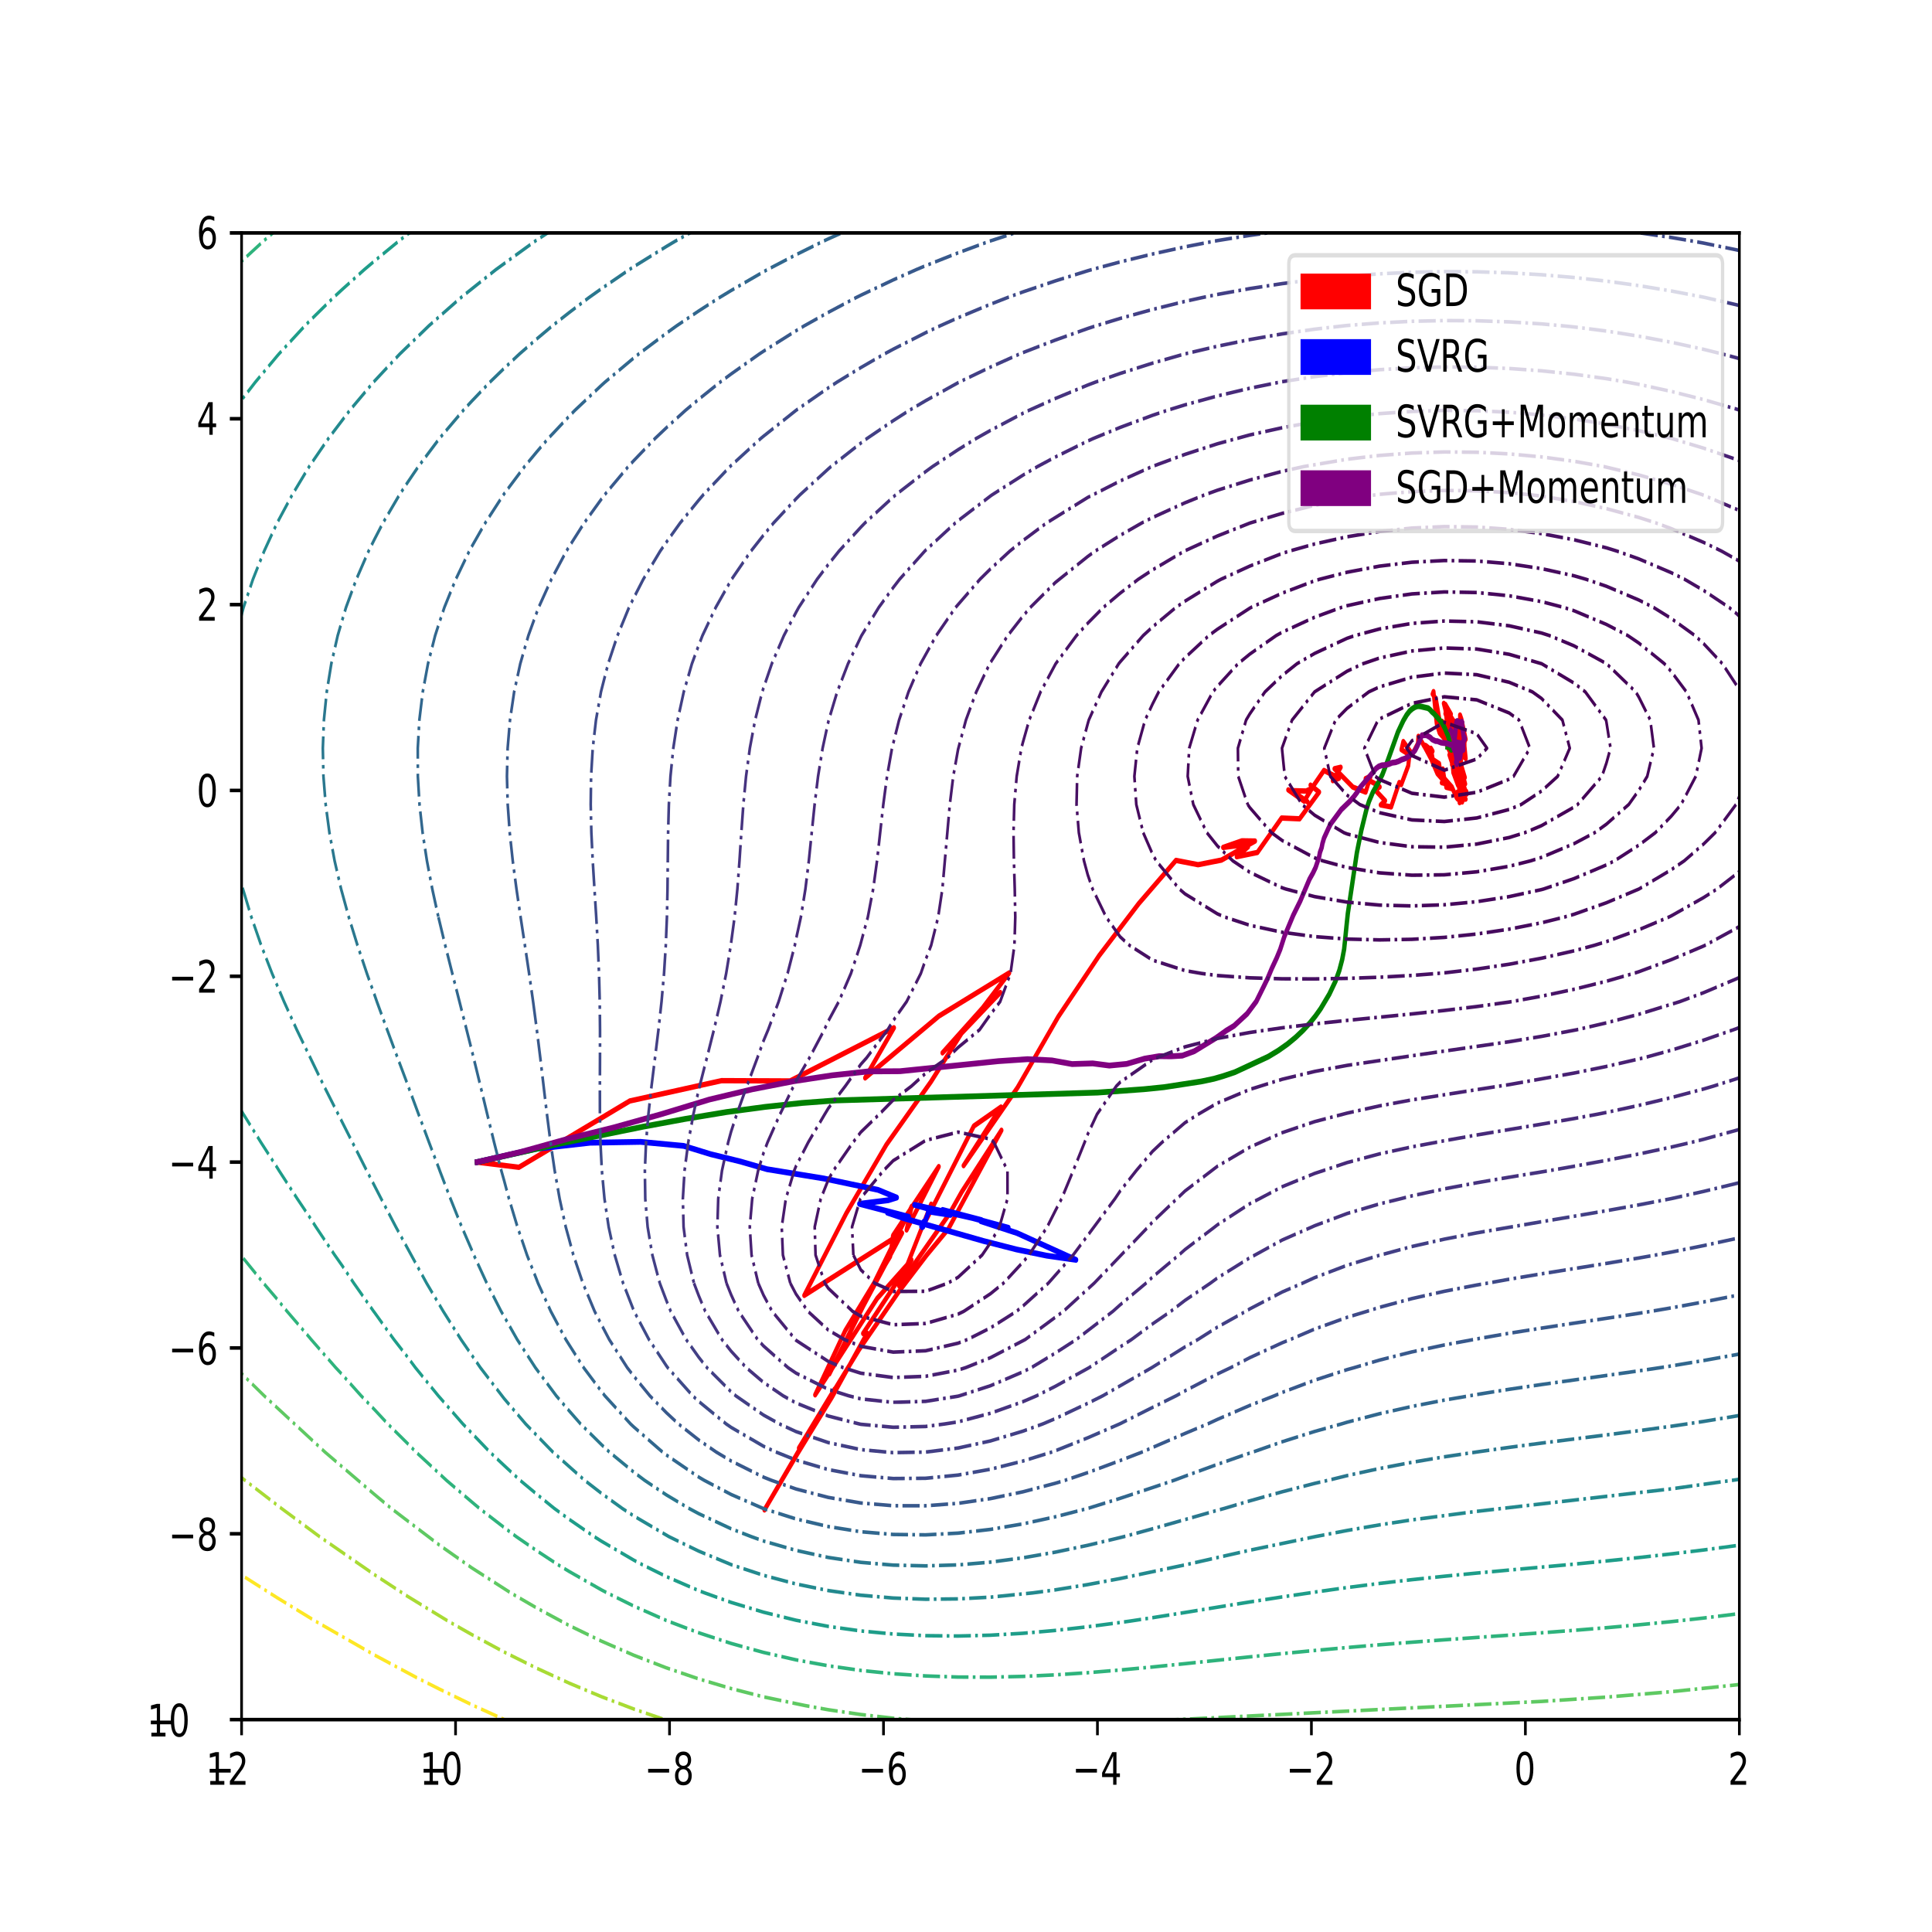 <?xml version="1.0" encoding="UTF-8"?>
<svg xmlns="http://www.w3.org/2000/svg" xmlns:xlink="http://www.w3.org/1999/xlink" width="300px" height="300px" viewBox="0 0 300 300" version="1.1">
<defs>
<g>
<symbol overflow="visible" id="glyph0-0">
<path style="stroke:none;" d="M 0.266 1.219 L 0.266 -4.891 L 2.859 -4.891 L 2.859 1.219 Z M 0.547 0.844 L 2.578 0.844 L 2.578 -4.5 L 0.547 -4.5 Z M 0.547 0.844 "/>
</symbol>
<symbol overflow="visible" id="glyph0-1">
<path style="stroke:none;" d="M 0.641 -0.578 L 1.484 -0.578 L 1.484 -4.438 L 0.578 -4.188 L 0.578 -4.812 L 1.484 -5.062 L 1.984 -5.062 L 1.984 -0.578 L 2.828 -0.578 L 2.828 0 L 0.641 0 Z M 0.641 -0.578 "/>
</symbol>
<symbol overflow="visible" id="glyph0-2">
<path style="stroke:none;" d="M 1 -0.578 L 2.797 -0.578 L 2.797 0 L 0.375 0 L 0.375 -0.578 C 0.57 -0.848 0.836 -1.207 1.172 -1.656 C 1.516 -2.113 1.727 -2.406 1.812 -2.531 C 1.977 -2.781 2.094 -2.988 2.156 -3.156 C 2.219 -3.332 2.25 -3.5 2.25 -3.656 C 2.25 -3.926 2.176 -4.145 2.031 -4.312 C 1.895 -4.488 1.711 -4.578 1.484 -4.578 C 1.328 -4.578 1.16 -4.535 0.984 -4.453 C 0.805 -4.379 0.613 -4.27 0.406 -4.125 L 0.406 -4.812 C 0.613 -4.926 0.805 -5.008 0.984 -5.062 C 1.16 -5.125 1.328 -5.156 1.484 -5.156 C 1.867 -5.156 2.176 -5.02 2.406 -4.75 C 2.645 -4.488 2.766 -4.141 2.766 -3.703 C 2.766 -3.492 2.734 -3.297 2.672 -3.109 C 2.617 -2.922 2.516 -2.703 2.359 -2.453 C 2.316 -2.391 2.18 -2.203 1.953 -1.891 C 1.734 -1.578 1.414 -1.141 1 -0.578 Z M 1 -0.578 "/>
</symbol>
<symbol overflow="visible" id="glyph0-3">
<path style="stroke:none;" d="M 1.656 -4.609 C 1.383 -4.609 1.18 -4.43 1.047 -4.078 C 0.922 -3.734 0.859 -3.219 0.859 -2.531 C 0.859 -1.832 0.922 -1.305 1.047 -0.953 C 1.18 -0.609 1.383 -0.438 1.656 -0.438 C 1.914 -0.438 2.113 -0.609 2.25 -0.953 C 2.383 -1.305 2.453 -1.832 2.453 -2.531 C 2.453 -3.219 2.383 -3.734 2.25 -4.078 C 2.113 -4.43 1.914 -4.609 1.656 -4.609 Z M 1.656 -5.156 C 2.082 -5.156 2.406 -4.926 2.625 -4.469 C 2.852 -4.02 2.969 -3.375 2.969 -2.531 C 2.969 -1.676 2.852 -1.023 2.625 -0.578 C 2.406 -0.129 2.082 0.094 1.656 0.094 C 1.227 0.094 0.898 -0.129 0.672 -0.578 C 0.453 -1.023 0.344 -1.676 0.344 -2.531 C 0.344 -3.375 0.453 -4.02 0.672 -4.469 C 0.898 -4.926 1.227 -5.156 1.656 -5.156 Z M 1.656 -5.156 "/>
</symbol>
<symbol overflow="visible" id="glyph0-4">
<path style="stroke:none;" d="M 1.656 -2.406 C 1.406 -2.406 1.211 -2.316 1.078 -2.141 C 0.941 -1.961 0.875 -1.723 0.875 -1.422 C 0.875 -1.117 0.941 -0.879 1.078 -0.703 C 1.211 -0.523 1.406 -0.438 1.656 -0.438 C 1.895 -0.438 2.082 -0.523 2.219 -0.703 C 2.363 -0.879 2.438 -1.117 2.438 -1.422 C 2.438 -1.723 2.363 -1.961 2.219 -2.141 C 2.082 -2.316 1.895 -2.406 1.656 -2.406 Z M 1.141 -2.688 C 0.922 -2.758 0.75 -2.895 0.625 -3.094 C 0.5 -3.301 0.438 -3.551 0.438 -3.844 C 0.438 -4.238 0.547 -4.555 0.766 -4.797 C 0.984 -5.035 1.281 -5.156 1.656 -5.156 C 2.031 -5.156 2.32 -5.035 2.531 -4.797 C 2.75 -4.555 2.859 -4.238 2.859 -3.844 C 2.859 -3.551 2.797 -3.301 2.672 -3.094 C 2.555 -2.895 2.391 -2.758 2.172 -2.688 C 2.422 -2.613 2.613 -2.461 2.75 -2.234 C 2.883 -2.016 2.953 -1.742 2.953 -1.422 C 2.953 -0.93 2.836 -0.555 2.609 -0.297 C 2.391 -0.035 2.07 0.094 1.656 0.094 C 1.238 0.094 0.914 -0.035 0.688 -0.297 C 0.469 -0.555 0.359 -0.93 0.359 -1.422 C 0.359 -1.742 0.426 -2.016 0.562 -2.234 C 0.695 -2.461 0.891 -2.613 1.141 -2.688 Z M 0.953 -3.781 C 0.953 -3.508 1.016 -3.301 1.141 -3.156 C 1.266 -3.008 1.438 -2.938 1.656 -2.938 C 1.875 -2.938 2.047 -3.008 2.172 -3.156 C 2.297 -3.301 2.359 -3.508 2.359 -3.781 C 2.359 -4.039 2.297 -4.242 2.172 -4.391 C 2.047 -4.535 1.875 -4.609 1.656 -4.609 C 1.438 -4.609 1.266 -4.535 1.141 -4.391 C 1.016 -4.242 0.953 -4.039 0.953 -3.781 Z M 0.953 -3.781 "/>
</symbol>
<symbol overflow="visible" id="glyph0-5">
<path style="stroke:none;" d="M 1.719 -2.797 C 1.488 -2.797 1.305 -2.691 1.172 -2.484 C 1.035 -2.273 0.969 -1.988 0.969 -1.625 C 0.969 -1.258 1.035 -0.969 1.172 -0.75 C 1.305 -0.539 1.488 -0.438 1.719 -0.438 C 1.945 -0.438 2.129 -0.539 2.266 -0.75 C 2.398 -0.969 2.469 -1.258 2.469 -1.625 C 2.469 -1.988 2.398 -2.273 2.266 -2.484 C 2.129 -2.691 1.945 -2.797 1.719 -2.797 Z M 2.734 -4.953 L 2.734 -4.328 C 2.609 -4.398 2.477 -4.457 2.344 -4.5 C 2.219 -4.551 2.086 -4.578 1.953 -4.578 C 1.617 -4.578 1.359 -4.422 1.172 -4.109 C 0.992 -3.805 0.895 -3.348 0.875 -2.734 C 0.977 -2.93 1.102 -3.082 1.25 -3.188 C 1.395 -3.289 1.562 -3.344 1.75 -3.344 C 2.125 -3.344 2.422 -3.188 2.641 -2.875 C 2.867 -2.57 2.984 -2.156 2.984 -1.625 C 2.984 -1.102 2.867 -0.688 2.641 -0.375 C 2.41 -0.062 2.102 0.094 1.719 0.094 C 1.281 0.094 0.941 -0.129 0.703 -0.578 C 0.473 -1.023 0.359 -1.676 0.359 -2.531 C 0.359 -3.32 0.5 -3.957 0.781 -4.438 C 1.07 -4.914 1.457 -5.156 1.938 -5.156 C 2.062 -5.156 2.188 -5.133 2.312 -5.094 C 2.445 -5.062 2.586 -5.016 2.734 -4.953 Z M 2.734 -4.953 "/>
</symbol>
<symbol overflow="visible" id="glyph0-6">
<path style="stroke:none;" d="M 1.969 -4.469 L 0.672 -1.766 L 1.969 -1.766 Z M 1.828 -5.062 L 2.484 -5.062 L 2.484 -1.766 L 3.016 -1.766 L 3.016 -1.188 L 2.484 -1.188 L 2.484 0 L 1.969 0 L 1.969 -1.188 L 0.25 -1.188 L 0.25 -1.859 Z M 1.828 -5.062 "/>
</symbol>
<symbol overflow="visible" id="glyph0-7">
<path style="stroke:none;" d="M 2.781 -4.891 L 2.781 -4.219 C 2.594 -4.344 2.41 -4.438 2.234 -4.5 C 2.055 -4.562 1.891 -4.594 1.734 -4.594 C 1.453 -4.594 1.234 -4.52 1.078 -4.375 C 0.93 -4.227 0.859 -4.023 0.859 -3.766 C 0.859 -3.535 0.906 -3.363 1 -3.25 C 1.102 -3.133 1.297 -3.047 1.578 -2.984 L 1.891 -2.891 C 2.273 -2.797 2.555 -2.625 2.734 -2.375 C 2.922 -2.133 3.016 -1.805 3.016 -1.391 C 3.016 -0.898 2.891 -0.531 2.641 -0.281 C 2.398 -0.031 2.039 0.094 1.562 0.094 C 1.383 0.094 1.191 0.066 0.984 0.016 C 0.785 -0.035 0.578 -0.113 0.359 -0.219 L 0.359 -0.922 C 0.566 -0.766 0.77 -0.645 0.969 -0.562 C 1.164 -0.488 1.363 -0.453 1.562 -0.453 C 1.852 -0.453 2.078 -0.531 2.234 -0.688 C 2.398 -0.844 2.484 -1.062 2.484 -1.344 C 2.484 -1.594 2.426 -1.785 2.312 -1.922 C 2.195 -2.066 2.008 -2.176 1.75 -2.25 L 1.438 -2.328 C 1.051 -2.422 0.77 -2.578 0.594 -2.797 C 0.426 -3.016 0.344 -3.316 0.344 -3.703 C 0.344 -4.148 0.457 -4.504 0.688 -4.766 C 0.926 -5.023 1.254 -5.156 1.672 -5.156 C 1.848 -5.156 2.031 -5.129 2.219 -5.078 C 2.406 -5.035 2.594 -4.973 2.781 -4.891 Z M 2.781 -4.891 "/>
</symbol>
<symbol overflow="visible" id="glyph0-8">
<path style="stroke:none;" d="M 3.094 -0.719 L 3.094 -2.078 L 2.266 -2.078 L 2.266 -2.641 L 3.609 -2.641 L 3.609 -0.469 C 3.41 -0.281 3.191 -0.141 2.953 -0.047 C 2.711 0.047 2.457 0.094 2.188 0.094 C 1.594 0.094 1.129 -0.133 0.797 -0.594 C 0.461 -1.051 0.297 -1.695 0.297 -2.531 C 0.297 -3.352 0.461 -3.992 0.797 -4.453 C 1.129 -4.922 1.594 -5.156 2.188 -5.156 C 2.438 -5.156 2.672 -5.113 2.891 -5.031 C 3.109 -4.945 3.312 -4.828 3.5 -4.672 L 3.5 -3.938 C 3.312 -4.156 3.109 -4.316 2.891 -4.422 C 2.68 -4.535 2.461 -4.594 2.234 -4.594 C 1.766 -4.594 1.41 -4.414 1.172 -4.062 C 0.941 -3.719 0.828 -3.207 0.828 -2.531 C 0.828 -1.844 0.941 -1.328 1.172 -0.984 C 1.41 -0.641 1.766 -0.469 2.234 -0.469 C 2.41 -0.469 2.566 -0.488 2.703 -0.531 C 2.848 -0.57 2.977 -0.633 3.094 -0.719 Z M 3.094 -0.719 "/>
</symbol>
<symbol overflow="visible" id="glyph0-9">
<path style="stroke:none;" d="M 1.031 -4.5 L 1.031 -0.562 L 1.641 -0.562 C 2.16 -0.562 2.539 -0.719 2.781 -1.031 C 3.031 -1.352 3.156 -1.852 3.156 -2.531 C 3.156 -3.207 3.031 -3.703 2.781 -4.016 C 2.539 -4.336 2.16 -4.5 1.641 -4.5 Z M 0.516 -5.062 L 1.562 -5.062 C 2.301 -5.062 2.844 -4.852 3.188 -4.438 C 3.531 -4.031 3.703 -3.395 3.703 -2.531 C 3.703 -1.656 3.523 -1.016 3.172 -0.609 C 2.828 -0.203 2.289 0 1.562 0 L 0.516 0 Z M 0.516 -5.062 "/>
</symbol>
<symbol overflow="visible" id="glyph0-10">
<path style="stroke:none;" d="M 1.484 0 L 0.047 -5.062 L 0.578 -5.062 L 1.781 -0.797 L 2.984 -5.062 L 3.516 -5.062 L 2.078 0 Z M 1.484 0 "/>
</symbol>
<symbol overflow="visible" id="glyph0-11">
<path style="stroke:none;" d="M 2.312 -2.375 C 2.414 -2.32 2.52 -2.211 2.625 -2.047 C 2.727 -1.891 2.832 -1.664 2.938 -1.375 L 3.469 0 L 2.906 0 L 2.422 -1.297 C 2.297 -1.641 2.176 -1.863 2.062 -1.969 C 1.945 -2.082 1.785 -2.141 1.578 -2.141 L 1.031 -2.141 L 1.031 0 L 0.516 0 L 0.516 -5.062 L 1.672 -5.062 C 2.098 -5.062 2.414 -4.938 2.625 -4.688 C 2.844 -4.445 2.953 -4.082 2.953 -3.594 C 2.953 -3.281 2.895 -3.02 2.781 -2.812 C 2.676 -2.602 2.52 -2.457 2.312 -2.375 Z M 1.031 -4.5 L 1.031 -2.703 L 1.672 -2.703 C 1.922 -2.703 2.109 -2.773 2.234 -2.922 C 2.359 -3.078 2.422 -3.301 2.422 -3.594 C 2.422 -3.895 2.359 -4.117 2.234 -4.266 C 2.109 -4.422 1.922 -4.5 1.672 -4.5 Z M 1.031 -4.5 "/>
</symbol>
<symbol overflow="visible" id="glyph0-12">
<path style="stroke:none;" d="M 2.391 -4.344 L 2.391 -2.469 L 3.812 -2.469 L 3.812 -1.891 L 2.391 -1.891 L 2.391 0 L 1.969 0 L 1.969 -1.891 L 0.547 -1.891 L 0.547 -2.469 L 1.969 -2.469 L 1.969 -4.344 Z M 2.391 -4.344 "/>
</symbol>
<symbol overflow="visible" id="glyph0-13">
<path style="stroke:none;" d="M 0.516 -5.062 L 1.281 -5.062 L 2.25 -1.609 L 3.219 -5.062 L 3.984 -5.062 L 3.984 0 L 3.484 0 L 3.484 -4.438 L 2.5 -0.969 L 1.984 -0.969 L 1.016 -4.438 L 1.016 0 L 0.516 0 Z M 0.516 -5.062 "/>
</symbol>
<symbol overflow="visible" id="glyph0-14">
<path style="stroke:none;" d="M 1.594 -3.359 C 1.344 -3.359 1.145 -3.227 1 -2.969 C 0.852 -2.707 0.781 -2.348 0.781 -1.891 C 0.781 -1.441 0.852 -1.086 1 -0.828 C 1.145 -0.566 1.344 -0.438 1.594 -0.438 C 1.844 -0.438 2.039 -0.566 2.188 -0.828 C 2.332 -1.086 2.406 -1.441 2.406 -1.891 C 2.406 -2.336 2.332 -2.691 2.188 -2.953 C 2.039 -3.223 1.844 -3.359 1.594 -3.359 Z M 1.594 -3.891 C 2 -3.891 2.316 -3.711 2.547 -3.359 C 2.785 -3.004 2.906 -2.516 2.906 -1.891 C 2.906 -1.273 2.785 -0.789 2.547 -0.438 C 2.316 -0.082 2 0.094 1.594 0.094 C 1.188 0.094 0.863 -0.082 0.625 -0.438 C 0.395 -0.789 0.281 -1.273 0.281 -1.891 C 0.281 -2.516 0.395 -3.004 0.625 -3.359 C 0.863 -3.711 1.188 -3.891 1.594 -3.891 Z M 1.594 -3.891 "/>
</symbol>
<symbol overflow="visible" id="glyph0-15">
<path style="stroke:none;" d="M 2.703 -3.062 C 2.816 -3.344 2.957 -3.551 3.125 -3.688 C 3.289 -3.82 3.484 -3.891 3.703 -3.891 C 3.992 -3.891 4.219 -3.75 4.375 -3.469 C 4.539 -3.195 4.625 -2.805 4.625 -2.297 L 4.625 0 L 4.156 0 L 4.156 -2.266 C 4.156 -2.629 4.102 -2.898 4 -3.078 C 3.906 -3.254 3.758 -3.344 3.562 -3.344 C 3.32 -3.344 3.129 -3.234 2.984 -3.016 C 2.848 -2.805 2.781 -2.516 2.781 -2.141 L 2.781 0 L 2.312 0 L 2.312 -2.266 C 2.312 -2.629 2.266 -2.898 2.172 -3.078 C 2.078 -3.254 1.926 -3.344 1.719 -3.344 C 1.477 -3.344 1.285 -3.234 1.141 -3.016 C 1.004 -2.805 0.938 -2.516 0.938 -2.141 L 0.938 0 L 0.469 0 L 0.469 -3.797 L 0.938 -3.797 L 0.938 -3.203 C 1.051 -3.43 1.18 -3.602 1.328 -3.719 C 1.473 -3.832 1.648 -3.891 1.859 -3.891 C 2.066 -3.891 2.242 -3.816 2.391 -3.672 C 2.535 -3.535 2.641 -3.332 2.703 -3.062 Z M 2.703 -3.062 "/>
</symbol>
<symbol overflow="visible" id="glyph0-16">
<path style="stroke:none;" d="M 2.922 -2.047 L 2.922 -1.75 L 0.781 -1.75 C 0.801 -1.32 0.895 -0.992 1.062 -0.766 C 1.238 -0.547 1.484 -0.438 1.797 -0.438 C 1.973 -0.438 2.145 -0.461 2.312 -0.516 C 2.477 -0.578 2.645 -0.664 2.812 -0.781 L 2.812 -0.188 C 2.645 -0.094 2.473 -0.023 2.297 0.016 C 2.117 0.066 1.941 0.094 1.766 0.094 C 1.305 0.094 0.941 -0.078 0.672 -0.422 C 0.41 -0.773 0.281 -1.254 0.281 -1.859 C 0.281 -2.484 0.406 -2.977 0.656 -3.344 C 0.914 -3.707 1.258 -3.891 1.688 -3.891 C 2.062 -3.891 2.359 -3.723 2.578 -3.391 C 2.805 -3.066 2.922 -2.617 2.922 -2.047 Z M 2.453 -2.234 C 2.453 -2.578 2.379 -2.848 2.234 -3.047 C 2.098 -3.254 1.914 -3.359 1.688 -3.359 C 1.426 -3.359 1.219 -3.258 1.062 -3.062 C 0.906 -2.863 0.816 -2.586 0.797 -2.234 Z M 2.453 -2.234 "/>
</symbol>
<symbol overflow="visible" id="glyph0-17">
<path style="stroke:none;" d="M 2.859 -2.297 L 2.859 0 L 2.391 0 L 2.391 -2.266 C 2.391 -2.629 2.336 -2.898 2.234 -3.078 C 2.129 -3.254 1.973 -3.344 1.766 -3.344 C 1.504 -3.344 1.301 -3.234 1.156 -3.016 C 1.008 -2.805 0.938 -2.516 0.938 -2.141 L 0.938 0 L 0.469 0 L 0.469 -3.797 L 0.938 -3.797 L 0.938 -3.203 C 1.051 -3.43 1.18 -3.602 1.328 -3.719 C 1.484 -3.832 1.66 -3.891 1.859 -3.891 C 2.191 -3.891 2.441 -3.754 2.609 -3.484 C 2.773 -3.211 2.859 -2.816 2.859 -2.297 Z M 2.859 -2.297 "/>
</symbol>
<symbol overflow="visible" id="glyph0-18">
<path style="stroke:none;" d="M 0.953 -4.875 L 0.953 -3.797 L 1.922 -3.797 L 1.922 -3.312 L 0.953 -3.312 L 0.953 -1.25 C 0.953 -0.938 0.984 -0.734 1.047 -0.641 C 1.109 -0.555 1.238 -0.516 1.438 -0.516 L 1.922 -0.516 L 1.922 0 L 1.438 0 C 1.07 0 0.82 -0.086 0.688 -0.266 C 0.551 -0.441 0.484 -0.77 0.484 -1.25 L 0.484 -3.312 L 0.141 -3.312 L 0.141 -3.797 L 0.484 -3.797 L 0.484 -4.875 Z M 0.953 -4.875 "/>
</symbol>
<symbol overflow="visible" id="glyph0-19">
<path style="stroke:none;" d="M 0.438 -1.5 L 0.438 -3.797 L 0.906 -3.797 L 0.906 -1.516 C 0.906 -1.16 0.957 -0.891 1.062 -0.703 C 1.164 -0.523 1.328 -0.438 1.547 -0.438 C 1.797 -0.438 1.992 -0.547 2.141 -0.766 C 2.285 -0.984 2.359 -1.273 2.359 -1.641 L 2.359 -3.797 L 2.828 -3.797 L 2.828 0 L 2.359 0 L 2.359 -0.578 C 2.242 -0.348 2.109 -0.176 1.953 -0.062 C 1.805 0.039 1.633 0.094 1.438 0.094 C 1.113 0.094 0.863 -0.039 0.688 -0.312 C 0.52 -0.582 0.438 -0.977 0.438 -1.5 Z M 1.625 -3.891 Z M 1.625 -3.891 "/>
</symbol>
</g>
<clipPath id="clip1">
  <path d="M 175 86 L 270 86 L 270 147 L 175 147 Z M 175 86 "/>
</clipPath>
<clipPath id="clip2">
  <path d="M 166 81 L 270 81 L 270 153 L 166 153 Z M 166 81 "/>
</clipPath>
<clipPath id="clip3">
  <path d="M 126 75 L 270 75 L 270 206 L 126 206 Z M 126 75 "/>
</clipPath>
<clipPath id="clip4">
  <path d="M 121 69 L 270 69 L 270 211 L 121 211 Z M 121 69 "/>
</clipPath>
<clipPath id="clip5">
  <path d="M 116 63 L 270 63 L 270 215 L 116 215 Z M 116 63 "/>
</clipPath>
<clipPath id="clip6">
  <path d="M 111 56 L 270 56 L 270 218 L 111 218 Z M 111 56 "/>
</clipPath>
<clipPath id="clip7">
  <path d="M 105 49 L 270 49 L 270 222 L 105 222 Z M 105 49 "/>
</clipPath>
<clipPath id="clip8">
  <path d="M 99 41 L 270 41 L 270 226 L 99 226 Z M 99 41 "/>
</clipPath>
<clipPath id="clip9">
  <path d="M 91 36 L 270 36 L 270 230 L 91 230 Z M 91 36 "/>
</clipPath>
<clipPath id="clip10">
  <path d="M 78 36 L 270 36 L 270 235 L 78 235 Z M 78 36 "/>
</clipPath>
<clipPath id="clip11">
  <path d="M 64 36 L 270 36 L 270 239 L 64 239 Z M 64 36 "/>
</clipPath>
<clipPath id="clip12">
  <path d="M 49 36 L 270 36 L 270 244 L 49 244 Z M 49 36 "/>
</clipPath>
<clipPath id="clip13">
  <path d="M 37.5 36 L 270 36 L 270 249 L 37.5 249 Z M 37.5 36 "/>
</clipPath>
<clipPath id="clip14">
  <path d="M 37.5 36 L 270 36 L 270 255 L 37.5 255 Z M 37.5 36 "/>
</clipPath>
<clipPath id="clip15">
  <path d="M 37.5 36 L 270 36 L 270 261 L 37.5 261 Z M 37.5 36 "/>
</clipPath>
<clipPath id="clip16">
  <path d="M 37.5 36 L 270 36 L 270 267 L 37.5 267 Z M 37.5 36 "/>
</clipPath>
<clipPath id="clip17">
  <path d="M 37.5 215 L 270 215 L 270 267 L 37.5 267 Z M 37.5 215 "/>
</clipPath>
</defs>
<g id="surface1">
<rect x="0" y="0" width="300" height="300" style="fill:rgb(100%,100%,100%);fill-opacity:1;stroke:none;"/>
<path style=" stroke:none;fill-rule:nonzero;fill:rgb(100%,100%,100%);fill-opacity:1;" d="M 37.5 267 L 270 267 L 270 36 L 37.5 36 Z M 37.5 267 "/>
<path style="fill:none;stroke-width:0.8;stroke-linecap:butt;stroke-linejoin:round;stroke:rgb(0%,0%,0%);stroke-opacity:1;stroke-miterlimit:4;" d="M 72 47.52 L 72 44.021 " transform="matrix(0.521,0,0,-0.694,0,300)"/>
<g style="fill:rgb(0%,0%,0%);fill-opacity:1;">
  <use xlink:href="#glyph0-1" x="32.008" y="277.133"/>
  <use xlink:href="#glyph0-2" x="35.322" y="277.133"/>
</g>
<path style=" stroke:none;fill-rule:nonzero;fill:rgb(0%,0%,0%);fill-opacity:1;" d="M 32.559 274.668 L 35.82 274.668 L 35.82 275.246 L 32.559 275.246 Z M 32.559 274.668 "/>
<path style="fill:none;stroke-width:0.8;stroke-linecap:butt;stroke-linejoin:round;stroke:rgb(0%,0%,0%);stroke-opacity:1;stroke-miterlimit:4;" d="M 135.773 47.52 L 135.773 44.021 " transform="matrix(0.521,0,0,-0.694,0,300)"/>
<g style="fill:rgb(0%,0%,0%);fill-opacity:1;">
  <use xlink:href="#glyph0-1" x="65.223" y="277.133"/>
  <use xlink:href="#glyph0-3" x="68.536" y="277.133"/>
</g>
<path style=" stroke:none;fill-rule:nonzero;fill:rgb(0%,0%,0%);fill-opacity:1;" d="M 65.773 274.668 L 69.035 274.668 L 69.035 275.246 L 65.773 275.246 Z M 65.773 274.668 "/>
<path style="fill:none;stroke-width:0.8;stroke-linecap:butt;stroke-linejoin:round;stroke:rgb(0%,0%,0%);stroke-opacity:1;stroke-miterlimit:4;" d="M 199.545 47.52 L 199.545 44.021 " transform="matrix(0.521,0,0,-0.694,0,300)"/>
<g style="fill:rgb(0%,0%,0%);fill-opacity:1;">
  <use xlink:href="#glyph0-4" x="104.457" y="277.133"/>
</g>
<path style=" stroke:none;fill-rule:nonzero;fill:rgb(0%,0%,0%);fill-opacity:1;" d="M 100.645 274.668 L 103.902 274.668 L 103.902 275.246 L 100.645 275.246 Z M 100.645 274.668 "/>
<path style="fill:none;stroke-width:0.8;stroke-linecap:butt;stroke-linejoin:round;stroke:rgb(0%,0%,0%);stroke-opacity:1;stroke-miterlimit:4;" d="M 263.317 47.52 L 263.317 44.021 " transform="matrix(0.521,0,0,-0.694,0,300)"/>
<g style="fill:rgb(0%,0%,0%);fill-opacity:1;">
  <use xlink:href="#glyph0-5" x="137.668" y="277.133"/>
</g>
<path style=" stroke:none;fill-rule:nonzero;fill:rgb(0%,0%,0%);fill-opacity:1;" d="M 133.859 274.668 L 137.117 274.668 L 137.117 275.246 L 133.859 275.246 Z M 133.859 274.668 "/>
<path style="fill:none;stroke-width:0.8;stroke-linecap:butt;stroke-linejoin:round;stroke:rgb(0%,0%,0%);stroke-opacity:1;stroke-miterlimit:4;" d="M 327.082 47.52 L 327.082 44.021 " transform="matrix(0.521,0,0,-0.694,0,300)"/>
<g style="fill:rgb(0%,0%,0%);fill-opacity:1;">
  <use xlink:href="#glyph0-6" x="170.883" y="277.133"/>
</g>
<path style=" stroke:none;fill-rule:nonzero;fill:rgb(0%,0%,0%);fill-opacity:1;" d="M 167.07 274.668 L 170.332 274.668 L 170.332 275.246 L 167.07 275.246 Z M 167.07 274.668 "/>
<path style="fill:none;stroke-width:0.8;stroke-linecap:butt;stroke-linejoin:round;stroke:rgb(0%,0%,0%);stroke-opacity:1;stroke-miterlimit:4;" d="M 390.855 47.52 L 390.855 44.021 " transform="matrix(0.521,0,0,-0.694,0,300)"/>
<g style="fill:rgb(0%,0%,0%);fill-opacity:1;">
  <use xlink:href="#glyph0-2" x="204.098" y="277.133"/>
</g>
<path style=" stroke:none;fill-rule:nonzero;fill:rgb(0%,0%,0%);fill-opacity:1;" d="M 200.285 274.668 L 203.547 274.668 L 203.547 275.246 L 200.285 275.246 Z M 200.285 274.668 "/>
<path style="fill:none;stroke-width:0.8;stroke-linecap:butt;stroke-linejoin:round;stroke:rgb(0%,0%,0%);stroke-opacity:1;stroke-miterlimit:4;" d="M 454.627 47.52 L 454.627 44.021 " transform="matrix(0.521,0,0,-0.694,0,300)"/>
<g style="fill:rgb(0%,0%,0%);fill-opacity:1;">
  <use xlink:href="#glyph0-3" x="235.129" y="277.133"/>
</g>
<path style="fill:none;stroke-width:0.8;stroke-linecap:butt;stroke-linejoin:round;stroke:rgb(0%,0%,0%);stroke-opacity:1;stroke-miterlimit:4;" d="M 518.4 47.52 L 518.4 44.021 " transform="matrix(0.521,0,0,-0.694,0,300)"/>
<g style="fill:rgb(0%,0%,0%);fill-opacity:1;">
  <use xlink:href="#glyph0-2" x="268.344" y="277.133"/>
</g>
<path style="fill:none;stroke-width:0.8;stroke-linecap:butt;stroke-linejoin:round;stroke:rgb(0%,0%,0%);stroke-opacity:1;stroke-miterlimit:4;" d="M 72 47.52 L 68.498 47.52 " transform="matrix(0.521,0,0,-0.694,0,300)"/>
<g style="fill:rgb(0%,0%,0%);fill-opacity:1;">
  <use xlink:href="#glyph0-1" x="22.867" y="269.637"/>
  <use xlink:href="#glyph0-3" x="26.181" y="269.637"/>
</g>
<path style=" stroke:none;fill-rule:nonzero;fill:rgb(0%,0%,0%);fill-opacity:1;" d="M 23.422 267.172 L 26.68 267.172 L 26.68 267.746 L 23.422 267.746 Z M 23.422 267.172 "/>
<path style="fill:none;stroke-width:0.8;stroke-linecap:butt;stroke-linejoin:round;stroke:rgb(0%,0%,0%);stroke-opacity:1;stroke-miterlimit:4;" d="M 72 89.1 L 68.498 89.1 " transform="matrix(0.521,0,0,-0.694,0,300)"/>
<g style="fill:rgb(0%,0%,0%);fill-opacity:1;">
  <use xlink:href="#glyph0-4" x="30.543" y="240.762"/>
</g>
<path style=" stroke:none;fill-rule:nonzero;fill:rgb(0%,0%,0%);fill-opacity:1;" d="M 26.73 238.297 L 29.992 238.297 L 29.992 238.871 L 26.73 238.871 Z M 26.73 238.297 "/>
<path style="fill:none;stroke-width:0.8;stroke-linecap:butt;stroke-linejoin:round;stroke:rgb(0%,0%,0%);stroke-opacity:1;stroke-miterlimit:4;" d="M 72 130.68 L 68.498 130.68 " transform="matrix(0.521,0,0,-0.694,0,300)"/>
<g style="fill:rgb(0%,0%,0%);fill-opacity:1;">
  <use xlink:href="#glyph0-5" x="30.543" y="211.887"/>
</g>
<path style=" stroke:none;fill-rule:nonzero;fill:rgb(0%,0%,0%);fill-opacity:1;" d="M 26.73 209.422 L 29.992 209.422 L 29.992 209.996 L 26.73 209.996 Z M 26.73 209.422 "/>
<path style="fill:none;stroke-width:0.8;stroke-linecap:butt;stroke-linejoin:round;stroke:rgb(0%,0%,0%);stroke-opacity:1;stroke-miterlimit:4;" d="M 72 172.26 L 68.498 172.26 " transform="matrix(0.521,0,0,-0.694,0,300)"/>
<g style="fill:rgb(0%,0%,0%);fill-opacity:1;">
  <use xlink:href="#glyph0-6" x="30.543" y="183.012"/>
</g>
<path style=" stroke:none;fill-rule:nonzero;fill:rgb(0%,0%,0%);fill-opacity:1;" d="M 26.73 180.547 L 29.992 180.547 L 29.992 181.121 L 26.73 181.121 Z M 26.73 180.547 "/>
<path style="fill:none;stroke-width:0.8;stroke-linecap:butt;stroke-linejoin:round;stroke:rgb(0%,0%,0%);stroke-opacity:1;stroke-miterlimit:4;" d="M 72 213.84 L 68.498 213.84 " transform="matrix(0.521,0,0,-0.694,0,300)"/>
<g style="fill:rgb(0%,0%,0%);fill-opacity:1;">
  <use xlink:href="#glyph0-2" x="30.543" y="154.137"/>
</g>
<path style=" stroke:none;fill-rule:nonzero;fill:rgb(0%,0%,0%);fill-opacity:1;" d="M 26.73 151.672 L 29.992 151.672 L 29.992 152.246 L 26.73 152.246 Z M 26.73 151.672 "/>
<path style="fill:none;stroke-width:0.8;stroke-linecap:butt;stroke-linejoin:round;stroke:rgb(0%,0%,0%);stroke-opacity:1;stroke-miterlimit:4;" d="M 72 255.42 L 68.498 255.42 " transform="matrix(0.521,0,0,-0.694,0,300)"/>
<g style="fill:rgb(0%,0%,0%);fill-opacity:1;">
  <use xlink:href="#glyph0-3" x="30.543" y="125.262"/>
</g>
<path style="fill:none;stroke-width:0.8;stroke-linecap:butt;stroke-linejoin:round;stroke:rgb(0%,0%,0%);stroke-opacity:1;stroke-miterlimit:4;" d="M 72 297 L 68.498 297 " transform="matrix(0.521,0,0,-0.694,0,300)"/>
<g style="fill:rgb(0%,0%,0%);fill-opacity:1;">
  <use xlink:href="#glyph0-2" x="30.543" y="96.387"/>
</g>
<path style="fill:none;stroke-width:0.8;stroke-linecap:butt;stroke-linejoin:round;stroke:rgb(0%,0%,0%);stroke-opacity:1;stroke-miterlimit:4;" d="M 72 338.58 L 68.498 338.58 " transform="matrix(0.521,0,0,-0.694,0,300)"/>
<g style="fill:rgb(0%,0%,0%);fill-opacity:1;">
  <use xlink:href="#glyph0-6" x="30.543" y="67.512"/>
</g>
<path style="fill:none;stroke-width:0.8;stroke-linecap:butt;stroke-linejoin:round;stroke:rgb(0%,0%,0%);stroke-opacity:1;stroke-miterlimit:4;" d="M 72 380.16 L 68.498 380.16 " transform="matrix(0.521,0,0,-0.694,0,300)"/>
<g style="fill:rgb(0%,0%,0%);fill-opacity:1;">
  <use xlink:href="#glyph0-5" x="30.543" y="38.637"/>
</g>
<path style="fill:none;stroke-width:1.2;stroke-linecap:square;stroke-linejoin:round;stroke:rgb(100%,0%,0%);stroke-opacity:1;stroke-miterlimit:4;" d="M 142.148 172.26 L 154.657 171.101 L 187.702 185.94 L 215.077 190.485 L 235.47 190.417 L 266.445 202.314 L 257.842 191.093 L 279.81 204.93 L 300.795 214.594 L 292.837 206.724 L 280.897 196.701 L 298.132 210.206 L 286.598 201.116 L 277.455 190.232 L 264.188 176.164 L 252.248 160.824 L 239.7 142.436 L 268.868 156.398 L 257.288 140.051 L 247.208 124.881 L 271.733 162.36 L 270.195 157.078 L 279.788 171.253 L 266.145 155.824 L 265.327 151.172 L 251.91 134.544 L 242.947 120.184 L 261.428 141.75 L 271.673 150.368 L 257.228 133.914 L 258.45 133.976 L 248.01 119.739 L 237.555 106.864 L 227.835 94.438 L 248.715 121.444 L 238.102 108.276 L 256.08 130.359 L 267.885 143.28 L 276.195 151.47 L 282.652 157.32 L 298.478 179.387 L 286.65 165.606 L 282.93 160.65 L 267.952 144.585 L 277.515 162.844 L 274.965 157.719 L 290.243 180.332 L 298.335 184.579 L 287.19 171.467 L 303.262 188.921 L 315.42 204.806 L 327.577 218.447 L 339.39 230.102 L 350.483 239.766 L 357.075 238.804 L 364.058 239.839 L 374.062 244.097 L 370.147 244.142 L 364.53 242.668 L 371.077 243.281 L 371.985 242.809 L 368.58 240.593 L 374.76 241.543 L 381.967 249.244 L 387.337 249.075 L 393.158 255.054 L 390.585 256.607 L 391.522 256.056 L 389.272 255.285 L 385.02 255.369 L 389.7 252.872 L 383.94 255.544 L 388.688 253.018 L 391.748 256.776 L 394.59 259.892 L 399.113 258.154 L 397.223 257.608 L 399.585 260.601 L 397.733 260.274 L 398.625 259.673 L 403.207 256.168 L 407.017 255.049 L 408.473 258.542 L 407.002 258.064 L 410.52 256.663 L 411.21 256.202 L 409.837 255.527 L 412.83 253.119 L 411.51 252.18 L 414.615 251.73 L 417.038 257.192 L 417.637 256.736 L 419.715 260.933 L 420.075 263.402 L 417.683 264.549 L 418.245 266.361 L 420.93 263.498 L 422.618 265.961 L 422.745 267.525 L 425.58 263.987 L 427.65 261.681 L 429.457 258.474 L 428.925 261.416 L 427.027 262.35 L 426.457 264.853 L 426.967 264.201 L 424.973 265.449 L 424.252 265.607 L 424.8 264.921 L 426.525 262.491 L 428.415 259.166 L 430.23 257.647 L 429.705 257.152 L 430.68 256.989 L 430.027 260.207 L 429.502 259.926 L 431.175 256.973 L 432.757 255.814 L 431.048 256.123 L 430.68 257.934 L 432.697 256.219 L 434.13 253.789 L 434.475 253.474 L 434.295 254.993 L 433.928 254.278 L 435.277 253.564 L 435.135 255.094 L 434.812 254.391 L 436.087 253.659 L 435.795 252.838 L 435.57 255.904 L 434.475 259.329 L 434.145 258.981 L 433.965 261.124 L 433.035 263.587 L 433.17 266.051 L 432.33 267.615 L 433.83 263.582 L 433.658 266.231 L 431.978 269.016 L 434.918 261.146 L 433.358 262.063 L 433.447 264.921 L 433.853 264.274 L 432.945 266.164 L 434.4 262.333 L 434.212 267.947 L 436.845 262.553 L 436.485 265.286 L 436.507 262.766 L 436.455 268.223 L 435.007 269.938 L 436.327 266.676 L 436.095 266.951 L 434.993 268.358 L 435.39 267.604 L 435.233 269.027 L 435.15 272.289 L 435.555 271.418 L 436.837 266.85 L 436.627 267.142 L 435.48 268.509 L 435.315 269.702 L 436.605 266.479 L 435.158 267.998 L 435.382 264.679 L 434.34 266.501 L 434.295 269.471 L 431.077 273.386 L 430.65 274.219 L 431.55 269.077 L 429.825 270.883 L 430.837 266.721 L 429.067 268.256 L 428.197 270.354 L 427.245 277.532 L 426.975 276.981 L 427.935 275.962 L 429.233 270.309 L 429.72 269.494 L 431.415 265.191 L 433.012 262.699 L 432.788 265.252 L 433.613 263.953 L 433.26 263.998 L 432.405 265.939 L 435.45 258.227 L 436.688 256.877 L 435.495 260.123 L 435.855 259.627 L 432.75 261.202 L 432.915 264.279 L 432.09 266.169 L 433.605 262.339 L 431.978 263.385 L 433.485 259.948 L 433.118 259.65 L 432.885 261.866 L 434.325 258.643 L 434.272 262.384 L 435.623 259.087 L 435.225 265.41 L 435.435 262.851 L 433.913 263.959 L 433.567 264.009 L 434.97 260.483 L 435.345 259.971 L 434.28 262.654 L 433.95 262.586 L 435.322 259.262 L 435.495 258.502 L 435.848 258.053 L 435.57 257.603 L 435.915 257.175 L 437.13 254.616 L 437.017 255.212 L 436.515 253.772 L 436.83 253.468 L 435.345 253.519 L 435.022 252.681 L 434.707 259.993 L 434.385 259.706 L 434.692 258.812 L 433.118 259.464 L 434.535 256.579 L 434.363 258.446 L 432.517 263.818 L 432.262 266.496 L 431.512 267.975 L 433.11 265.027 L 434.565 262.564 L 435.892 259.245 L 436.59 258.317 L 435.413 261.304 L 435.06 269.077 L 433.538 270.889 L 433.965 270.056 L 432.382 271.974 L 432 272.694 L 430.312 274.905 L 431.978 269.837 L 431.715 273.184 L 432.173 272.284 L 432.442 272.486 L 430.777 274.674 L 432.457 270.636 L 430.785 272.616 L 431.257 271.727 L 431.647 272.076 L 430.965 272.531 L 431.392 272.672 L 430.973 273.448 L 432.63 269.606 L 432.832 270.506 L 433.402 266.456 L 431.775 267.969 L 433.358 265.022 L 431.723 266.372 L 432.038 268.11 L 431.303 269.297 L 431.01 272.582 L 431.85 267.924 L 431.438 268.301 L 432.202 264.892 L 432.45 267.013 L 433.065 263.981 L 432.69 264.032 L 434.152 260.499 L 433.808 260.257 L 434.205 259.2 L 433.86 258.846 " transform="matrix(0.521,0,0,-0.694,0,300)"/>
<path style="fill:none;stroke-width:1.3;stroke-linecap:square;stroke-linejoin:round;stroke:rgb(0%,0%,100%);stroke-opacity:1;stroke-miterlimit:4;" d="M 142.148 172.26 L 159.607 175.224 L 175.838 176.597 L 190.912 176.788 L 203.768 175.888 L 211.748 174.043 L 220.702 172.389 L 228.623 170.668 L 245.512 168.598 L 261.69 166.05 L 267.27 164.323 L 264.757 163.732 L 256.118 162.923 L 270.855 160.026 L 264.442 160.948 L 269.212 159.733 L 293.077 154.62 L 302.925 152.724 L 311.955 151.329 L 320.715 150.39 L 303.105 156.386 L 292.26 159.058 L 300.555 157.573 L 280.92 161.567 L 292.538 159.289 L 272.535 162.703 L 283.305 160.442 L 276.69 161.213 L 276.368 160.217 L 276.21 160.031 L 275.978 159.48 L 275.67 158.867 L 275.595 158.968 L 275.43 158.389 L 275.505 159.024 L 275.355 158.445 L 275.438 158.979 L 275.288 158.394 L 275.108 157.798 L 275.34 158.946 L 275.115 158.141 L 275.092 158.237 L 274.875 157.759 L 274.86 157.787 L 274.86 157.905 L 274.815 157.669 L 274.785 157.708 " transform="matrix(0.521,0,0,-0.694,0,300)"/>
<path style="fill:none;stroke-width:1.3;stroke-linecap:square;stroke-linejoin:round;stroke:rgb(0%,50.196%,0%);stroke-opacity:1;stroke-miterlimit:4;" d="M 142.148 172.26 L 167.048 176.428 L 191.79 180.202 L 204.262 181.929 L 216.548 183.459 L 228.023 184.613 L 238.95 185.49 L 249.135 186.064 L 327.12 187.819 L 340.942 188.572 L 346.875 189.023 L 358.012 190.305 L 361.837 190.912 L 364.522 191.498 L 368.033 192.381 L 378 195.863 L 381.015 197.235 L 383.73 198.675 L 386.175 200.188 L 388.365 201.746 L 390.322 203.333 L 392.017 204.896 L 393.615 206.589 L 396.202 209.852 L 398.033 212.754 L 399.18 215.162 L 400.027 217.592 L 400.605 219.898 L 400.875 221.839 L 401.34 225.292 L 401.707 227.891 L 404.4 241.464 L 405.735 246.504 L 407.25 251.134 L 408.022 252.973 L 409.163 255.004 L 411.127 257.619 L 412.027 259.014 L 413.632 262.159 L 416.64 268.47 L 418.238 271.024 L 419.22 272.284 L 420.127 273.173 L 420.945 273.707 L 421.74 274.072 L 422.498 274.264 L 423.195 274.252 L 425.647 273.825 L 426.233 273.465 L 426.75 273.015 L 427.35 272.621 L 429.735 270.602 L 430.59 269.392 L 431.61 267.57 L 432.33 265.562 L 432.548 264.504 L 432.517 264.527 L 431.97 265.264 L 431.827 265.213 L 431.64 265.123 L 431.445 265.157 " transform="matrix(0.521,0,0,-0.694,0,300)"/>
<path style="fill:none;stroke-width:1.3;stroke-linecap:square;stroke-linejoin:round;stroke:rgb(50.196%,0%,50.196%);stroke-opacity:1;stroke-miterlimit:4;" d="M 142.148 172.26 L 155.317 174.555 L 169.282 177.474 L 182.82 179.989 L 196.935 182.953 L 211.44 186.266 L 224.31 188.572 L 236.52 190.361 L 248.032 191.678 L 258.825 192.555 L 268.252 192.6 L 288.06 194.113 L 297.577 194.85 L 306.262 195.289 L 313.515 195.013 L 319.538 194.197 L 325.673 194.344 L 330.623 193.86 L 335.79 194.231 L 341.123 195.407 L 345.548 195.964 L 349.005 195.93 L 352.373 196.082 L 355.95 197.072 L 362.438 200.053 L 365.475 201.684 L 367.785 202.742 L 371.692 205.453 L 374.43 208.209 L 376.68 211.624 L 377.76 213.294 L 379.08 215.646 L 380.505 217.941 L 381.562 219.864 L 382.793 222.739 L 385.433 227.486 L 387.517 230.659 L 390.285 235.564 L 391.32 236.947 L 392.1 238.174 L 393.127 240.48 L 393.405 241.566 L 393.908 242.629 L 394.132 243.523 L 394.62 244.772 L 395.993 247.028 L 396.66 247.995 L 399.757 251.139 L 402.21 252.928 L 403.462 253.98 L 404.505 255.032 L 405.36 256.089 L 409.35 259.605 L 410.085 260.314 L 410.925 260.792 L 411.87 261.051 L 412.905 261.107 L 413.91 261.298 L 414.892 261.613 L 415.942 261.72 L 416.842 261.951 L 417.803 262.327 L 418.837 262.581 L 420.57 263.419 L 421.748 264.369 L 422.46 265.41 L 423.81 267.772 L 425.197 267.767 L 426.293 267.266 L 426.863 266.822 L 427.86 266.467 L 428.377 266.456 L 429.51 266.113 L 431.332 265.922 L 432.053 265.702 L 432.405 265.618 L 433.207 265.866 L 433.44 266.423 L 433.627 267.413 L 434.01 270.501 L 434.137 270.849 L 434.332 270.973 L 435.045 270.608 L 435.817 269.629 L 435.832 269.736 L 435.728 270.225 L 435.69 270.703 L 435.803 270.602 L 435.675 270.804 L 435.63 270.675 L 435.6 270.591 L 436.29 267.165 L 436.447 267.086 L 436.462 267.345 L 436.515 267.266 L 436.515 266.878 L 436.41 266.833 L 436.298 266.529 L 436.147 266.524 L 436.08 266.361 L 436.125 264.499 L 436.05 264.504 L 435.915 264.392 L 435.548 264.892 L 434.835 265.551 L 434.745 264.853 L 434.842 264.229 L 434.723 264.201 L 434.565 263.773 L 434.272 263.441 L 434.108 263.492 L 433.238 264.741 L 433.058 265.539 L 433.178 265.753 L 433.402 265.832 L 433.507 266.029 L 433.605 266.383 L 433.665 266.479 L 433.538 266.738 L 433.478 266.67 L 433.77 264.026 L 434.257 261.782 L 434.235 261.287 L 433.95 261.748 L 434.002 261.703 L 433.995 261.889 L 434.1 261.855 L 434.452 262.862 L 435.098 262.648 L 435.248 263.183 L 435.42 264.544 L 435.473 265.163 L 435.315 265.888 L 435.293 265.793 L 435.188 265.793 L 435.015 266.062 L 434.962 266.012 L 434.348 266.175 L 434.137 266.074 L 433.725 266.338 L 433.065 267.486 L 432.533 268.717 L 432.39 268.836 " transform="matrix(0.521,0,0,-0.694,0,300)"/>
<path style="fill:none;stroke-width:0.8;stroke-linecap:butt;stroke-linejoin:round;stroke:rgb(26.667%,0.392%,32.941%);stroke-opacity:1;stroke-dasharray:5.12,1.28,0.8,1.28;stroke-miterlimit:4;" d="M 419.212 264.87 L 420.81 263.222 L 430.47 259.942 L 440.137 262.451 L 443.19 264.87 L 440.137 268.099 L 430.47 270.675 L 420.81 266.524 Z M 419.212 264.87 " transform="matrix(0.521,0,0,-0.694,0,300)"/>
<path style="fill:none;stroke-width:0.8;stroke-linecap:butt;stroke-linejoin:round;stroke:rgb(26.667%,0.392%,32.941%);stroke-opacity:1;stroke-dasharray:5.12,1.28,0.8,1.28;stroke-miterlimit:4;" d="M 409.897 258.57 L 411.15 257.867 L 420.81 254.784 L 430.47 253.918 L 440.137 255.009 L 449.798 257.929 L 451.095 258.57 L 455.985 264.87 L 452.723 271.17 L 449.798 272.751 L 440.137 275.687 L 430.47 276.373 L 420.81 274.905 L 411.15 271.406 L 410.73 271.17 L 406.65 264.87 L 409.897 258.57 " transform="matrix(0.521,0,0,-0.694,0,300)"/>
<path style="fill:none;stroke-width:0.8;stroke-linecap:butt;stroke-linejoin:round;stroke:rgb(26.667%,0.784%,33.725%);stroke-opacity:1;stroke-dasharray:5.12,1.28,0.8,1.28;stroke-miterlimit:4;" d="M 396.488 258.57 L 401.483 254.374 L 405.262 252.27 L 411.15 250.442 L 420.81 248.822 L 430.47 248.468 L 440.137 249.261 L 449.798 251.162 L 453.36 252.27 L 459.457 255.296 L 464.25 258.57 L 467.85 264.87 L 465.66 271.17 L 459.457 275.996 L 456.72 277.47 L 449.798 279.624 L 440.137 281.312 L 430.47 281.683 L 420.81 280.761 L 411.15 278.589 L 407.962 277.47 L 401.483 273.786 L 398.048 271.17 L 394.695 264.87 Z M 396.488 258.57 " transform="matrix(0.521,0,0,-0.694,0,300)"/>
<path style="fill:none;stroke-width:0.8;stroke-linecap:butt;stroke-linejoin:round;stroke:rgb(27.059%,1.569%,34.118%);stroke-opacity:1;stroke-dasharray:5.12,1.28,0.8,1.28;stroke-miterlimit:4;" d="M 382.087 264.87 L 382.163 264.206 L 382.92 258.57 L 388.065 252.27 L 391.822 249.879 L 400.538 245.97 L 401.483 245.689 L 411.15 243.776 L 420.81 242.826 L 430.47 242.724 L 440.137 243.422 L 449.798 244.884 L 454.47 245.97 L 459.457 247.551 L 469.125 251.691 L 470.19 252.27 L 477.435 258.57 L 478.785 261.557 L 480.007 264.87 L 478.785 270.692 L 478.658 271.17 L 472.485 277.47 L 469.125 279.444 L 459.48 283.77 L 459.457 283.776 L 449.798 285.879 L 440.137 287.055 L 430.47 287.297 L 420.81 286.622 L 411.15 285.041 L 406.2 283.77 L 401.483 282.094 L 391.822 277.487 L 391.793 277.47 L 385.087 271.17 L 382.163 265.044 Z M 382.087 264.87 " transform="matrix(0.521,0,0,-0.694,0,300)"/>
<path style="fill:none;stroke-width:0.8;stroke-linecap:butt;stroke-linejoin:round;stroke:rgb(27.059%,1.961%,34.902%);stroke-opacity:1;stroke-dasharray:5.12,1.28,0.8,1.28;stroke-miterlimit:4;" d="M 371.88 252.27 L 372.495 251.584 L 378.96 245.97 L 382.163 244.209 L 391.822 240.334 L 394.223 239.67 L 401.483 238.185 L 411.15 236.981 L 420.81 236.452 L 430.47 236.542 L 440.137 237.212 L 449.798 238.455 L 456.21 239.67 L 459.457 240.446 L 469.125 243.512 L 475.283 245.97 L 478.785 247.877 L 485.43 252.27 L 488.445 255.454 L 490.942 258.57 L 492.938 264.87 L 491.85 271.17 L 488.445 276.289 L 487.515 277.47 L 478.83 283.77 L 478.785 283.793 L 469.125 287.775 L 461.812 290.07 L 459.457 290.638 L 449.798 292.258 L 440.137 293.152 L 430.47 293.327 L 420.81 292.793 L 411.15 291.544 L 403.837 290.07 L 401.483 289.462 L 391.822 286.082 L 386.55 283.77 L 382.163 281.143 L 377.01 277.47 L 372.495 272.554 L 371.392 271.17 L 368.947 264.87 L 369.045 258.57 L 371.88 252.27 " transform="matrix(0.521,0,0,-0.694,0,300)"/>
<path style="fill:none;stroke-width:0.8;stroke-linecap:butt;stroke-linejoin:round;stroke:rgb(27.451%,3.137%,36.078%);stroke-opacity:1;stroke-dasharray:5.12,1.28,0.8,1.28;stroke-miterlimit:4;" d="M 359.7 245.97 L 362.835 243.017 L 367.425 239.67 L 372.495 237.111 L 382.163 233.634 L 383.183 233.37 L 391.822 231.66 L 401.483 230.434 L 411.15 229.764 L 420.81 229.579 L 430.47 229.838 L 440.137 230.529 L 449.798 231.66 L 459.457 233.241 L 460.08 233.37 L 469.125 235.693 L 478.785 238.759 L 481.178 239.67 L 488.445 243.18 L 493.365 245.97 L 498.113 249.66 L 501.022 252.27 L 505.41 258.57 L 507.15 264.87 L 506.22 271.17 L 502.627 277.47 L 498.113 282.004 L 496.065 283.77 L 488.445 288.394 L 485.152 290.07 L 478.785 292.562 L 469.125 295.627 L 466.043 296.37 L 459.457 297.664 L 449.798 298.974 L 440.137 299.7 L 430.47 299.835 L 420.81 299.391 L 411.15 298.361 L 401.483 296.752 L 399.795 296.37 L 391.822 294.176 L 382.163 290.829 L 380.348 290.07 L 372.495 285.924 L 368.985 283.77 L 362.835 278.713 L 361.5 277.47 L 356.94 271.17 L 354.435 264.87 L 353.985 258.57 L 355.658 252.27 Z M 359.7 245.97 " transform="matrix(0.521,0,0,-0.694,0,300)"/>
<g clip-path="url(#clip1)" clip-rule="nonzero">
<path style="fill:none;stroke-width:0.8;stroke-linecap:butt;stroke-linejoin:round;stroke:rgb(27.451%,4.314%,36.863%);stroke-opacity:1;stroke-dasharray:5.12,1.28,0.8,1.28;stroke-miterlimit:4;" d="M 340.725 245.97 L 343.515 241.172 L 344.595 239.67 L 351.495 233.37 L 353.175 232.279 L 362.835 227.807 L 365.13 227.07 L 372.495 225.253 L 382.163 223.689 L 391.822 222.711 L 401.483 222.165 L 411.15 221.979 L 420.81 222.109 L 430.47 222.542 L 440.137 223.296 L 449.798 224.381 L 459.457 225.81 L 466.185 227.07 L 469.125 227.711 L 478.785 230.293 L 488.445 233.353 L 488.49 233.37 L 498.113 237.679 L 501.983 239.67 L 507.772 243.45 L 511.185 245.97 L 517.395 252.27 L 517.433 252.338 L 520.86 258.57 L 522.232 264.87 L 521.513 271.17 L 518.7 277.47 L 517.433 279.096 L 513.345 283.77 L 507.772 288.242 L 505.17 290.07 L 498.113 293.895 L 492.81 296.37 L 488.445 298.024 L 478.785 301.101 L 472.688 302.67 L 469.125 303.446 L 459.457 305.044 L 449.798 306.146 L 440.137 306.754 L 430.47 306.861 L 420.81 306.478 L 411.15 305.606 L 401.483 304.239 L 393.315 302.67 L 391.822 302.332 L 382.163 299.565 L 372.885 296.37 L 372.495 296.207 L 362.835 291.493 L 360.285 290.07 L 353.175 285.109 L 351.465 283.77 L 345.345 277.47 L 343.515 274.77 L 341.288 271.17 L 338.955 264.87 L 338.092 258.57 L 338.663 252.27 Z M 340.725 245.97 " transform="matrix(0.521,0,0,-0.694,0,300)"/>
</g>
<path style="fill:none;stroke-width:0.8;stroke-linecap:butt;stroke-linejoin:round;stroke:rgb(27.843%,6.275%,38.824%);stroke-opacity:1;stroke-dasharray:5.12,1.28,0.8,1.28;stroke-miterlimit:4;" d="M 254.34 151.47 L 256.553 148.168 L 260.692 145.17 L 266.212 143.314 L 275.873 143.359 L 282.465 145.17 L 285.54 146.492 L 292.717 151.47 L 295.2 154.215 L 297.87 157.77 L 300.277 164.07 L 300.27 170.37 L 296.235 176.67 L 295.2 177.412 L 285.54 178.976 L 275.873 177.114 L 274.95 176.67 L 266.212 172.586 L 263.325 170.37 L 256.553 164.222 L 256.44 164.07 L 253.942 157.77 L 254.34 151.47 " transform="matrix(0.521,0,0,-0.694,0,300)"/>
<g clip-path="url(#clip2)" clip-rule="nonzero">
<path style="fill:none;stroke-width:0.8;stroke-linecap:butt;stroke-linejoin:round;stroke:rgb(27.843%,6.275%,38.824%);stroke-opacity:1;stroke-dasharray:5.12,1.28,0.8,1.28;stroke-miterlimit:4;" d="M 323.07 239.67 L 324.188 236.565 L 325.635 233.37 L 329.692 227.07 L 333.848 222.671 L 336.608 220.77 L 343.515 217.451 L 353.175 215.111 L 358.132 214.47 L 362.835 214.003 L 372.495 213.491 L 382.163 213.272 L 391.822 213.249 L 401.483 213.368 L 411.15 213.626 L 420.81 214.026 L 428.355 214.47 L 430.47 214.605 L 440.137 215.449 L 449.798 216.534 L 459.457 217.884 L 469.125 219.532 L 475.2 220.77 L 478.785 221.602 L 488.445 224.252 L 497.332 227.07 L 498.113 227.357 L 507.772 231.463 L 511.748 233.37 L 517.433 236.678 L 522.045 239.67 L 527.092 243.844 L 529.425 245.97 L 534.442 252.27 L 536.76 256.922 L 537.503 258.57 L 538.635 264.87 L 538.05 271.17 L 536.76 274.697 L 535.643 277.47 L 531.21 283.77 L 527.092 287.876 L 524.655 290.07 L 517.433 295.065 L 515.325 296.37 L 507.772 300.156 L 502.065 302.67 L 498.113 304.138 L 488.445 307.226 L 481.935 308.97 L 478.785 309.701 L 469.125 311.507 L 459.457 312.885 L 449.798 313.841 L 440.137 314.359 L 430.47 314.454 L 420.81 314.123 L 411.15 313.363 L 401.483 312.176 L 391.822 310.562 L 384.277 308.97 L 382.163 308.458 L 372.495 305.618 L 363.908 302.67 L 362.835 302.237 L 353.175 297.771 L 350.475 296.37 L 343.515 292.016 L 340.71 290.07 L 333.848 284.169 L 333.42 283.77 L 328.267 277.47 L 324.502 271.17 L 324.188 270.349 L 322.223 264.87 L 321.045 258.57 L 320.85 252.27 L 321.54 245.97 Z M 323.07 239.67 " transform="matrix(0.521,0,0,-0.694,0,300)"/>
</g>
<g clip-path="url(#clip3)" clip-rule="nonzero">
<path style="fill:none;stroke-width:0.8;stroke-linecap:butt;stroke-linejoin:round;stroke:rgb(28.235%,7.843%,40.392%);stroke-opacity:1;stroke-dasharray:5.12,1.28,0.8,1.28;stroke-miterlimit:4;" d="M 245.835 145.17 L 246.885 144.017 L 254.115 138.87 L 256.553 137.79 L 266.212 135.872 L 275.873 136.153 L 285.54 138.246 L 287.243 138.87 L 295.2 142.808 L 299.07 145.17 L 304.86 149.873 L 306.683 151.47 L 312.113 157.77 L 314.527 161.37 L 316.402 164.07 L 319.875 170.37 L 323.257 176.67 L 324.188 178.498 L 326.955 182.97 L 332.723 189.27 L 333.848 190.131 L 343.515 195.176 L 344.618 195.57 L 353.175 198.051 L 362.835 199.929 L 372.495 201.262 L 378.053 201.87 L 382.163 202.309 L 391.822 203.197 L 401.483 203.968 L 411.15 204.688 L 420.81 205.414 L 430.47 206.19 L 440.137 207.067 L 449.798 208.074 L 450.548 208.17 L 459.457 209.385 L 469.125 210.926 L 478.785 212.732 L 486.84 214.47 L 488.445 214.858 L 498.113 217.558 L 507.772 220.618 L 508.192 220.77 L 517.433 224.55 L 522.96 227.07 L 527.092 229.281 L 534.008 233.37 L 536.76 235.344 L 542.258 239.67 L 546.42 243.833 L 548.378 245.97 L 552.585 252.27 L 555.21 258.57 L 556.08 263.841 L 556.237 264.87 L 556.08 266.861 L 555.712 271.17 L 553.597 277.47 L 549.893 283.77 L 546.42 287.91 L 544.447 290.07 L 536.97 296.37 L 536.76 296.511 L 527.092 302.535 L 526.86 302.67 L 517.433 307.136 L 513.09 308.97 L 507.772 310.911 L 498.113 314.004 L 493.53 315.27 L 488.445 316.502 L 478.785 318.476 L 469.125 320.062 L 459.457 321.277 L 456.09 321.57 L 449.798 322.059 L 440.137 322.464 L 430.47 322.538 L 420.81 322.273 L 411.15 321.677 L 410.07 321.57 L 401.483 320.636 L 391.822 319.213 L 382.163 317.413 L 372.63 315.27 L 372.495 315.236 L 362.835 312.351 L 353.175 309.043 L 352.988 308.97 L 343.515 304.768 L 339.262 302.67 L 333.848 299.548 L 328.845 296.37 L 324.188 292.832 L 320.842 290.07 L 314.64 283.77 L 314.527 283.618 L 310.14 277.47 L 306.757 271.17 L 304.86 266.152 L 304.41 264.87 L 303.015 258.57 L 302.295 252.27 L 302.07 245.97 L 302.19 239.67 L 302.438 233.37 L 302.595 227.07 L 302.34 220.77 L 301.178 214.47 L 298.087 208.17 L 295.2 205.312 L 291.945 201.87 L 285.54 197.899 L 282.345 195.57 L 275.873 192.139 L 271.673 189.27 L 266.212 186.154 L 262.065 182.97 L 256.553 178.959 L 254.235 176.67 L 248.393 170.37 L 246.885 168.322 L 244.62 164.07 L 242.82 157.77 L 243.067 151.47 Z M 245.835 145.17 " transform="matrix(0.521,0,0,-0.694,0,300)"/>
</g>
<g clip-path="url(#clip4)" clip-rule="nonzero">
<path style="fill:none;stroke-width:0.8;stroke-linecap:butt;stroke-linejoin:round;stroke:rgb(28.235%,10.588%,42.745%);stroke-opacity:1;stroke-dasharray:5.12,1.28,0.8,1.28;stroke-miterlimit:4;" d="M 235.545 145.17 L 237.225 142.757 L 240.795 138.87 L 246.885 134.674 L 251.662 132.57 L 256.553 131.046 L 266.212 129.746 L 275.873 130.05 L 285.54 131.743 L 288.345 132.57 L 295.2 135.169 L 302.955 138.87 L 304.86 140.046 L 312.435 145.17 L 319.837 151.47 L 332.31 164.07 L 333.848 165.786 L 338.663 170.37 L 343.515 174.673 L 346.327 176.67 L 353.175 181.074 L 357.127 182.97 L 362.835 185.468 L 372.495 188.522 L 382.163 190.8 L 391.822 192.544 L 401.483 193.899 L 420.81 196.054 L 449.798 199.192 L 459.457 200.391 L 469.928 201.87 L 478.785 203.417 L 488.445 205.341 L 500.67 208.17 L 507.772 210.178 L 517.433 213.244 L 520.928 214.47 L 527.092 216.923 L 536.76 221.209 L 547.312 227.07 L 556.245 233.37 L 563.055 239.67 L 565.747 242.843 L 568.215 245.97 L 571.83 252.27 L 574.087 258.57 L 574.987 264.87 L 574.523 271.17 L 572.7 277.47 L 569.52 283.77 L 564.923 290.07 L 558.577 296.37 L 556.08 298.384 L 550.327 302.67 L 546.42 305.128 L 539.753 308.97 L 536.76 310.461 L 526.058 315.27 L 517.433 318.375 L 507.442 321.57 L 498.113 323.921 L 488.445 326.014 L 478.125 327.87 L 469.125 329.068 L 459.457 330.047 L 449.798 330.716 L 440.137 331.087 L 430.47 331.155 L 420.81 330.913 L 411.15 330.373 L 401.483 329.524 L 388.493 327.87 L 382.163 326.812 L 372.495 324.866 L 362.835 322.588 L 359.085 321.57 L 353.175 319.781 L 343.515 316.485 L 340.312 315.27 L 333.848 312.491 L 326.4 308.97 L 324.188 307.766 L 314.527 301.939 L 307.08 296.37 L 304.86 294.396 L 300.353 290.07 L 294.975 283.77 L 290.97 277.47 L 287.887 271.17 L 285.54 264.583 L 284.108 258.57 L 283.08 252.27 L 280.868 233.37 L 279.6 227.07 L 277.522 220.77 L 275.873 217.558 L 274.44 214.47 L 270.21 208.17 L 266.212 203.917 L 264.57 201.87 L 258.255 195.57 L 256.553 194.13 L 251.947 189.27 L 246.885 184.309 L 245.805 182.97 L 240.877 176.67 L 237.225 171.321 L 236.715 170.37 L 234.218 164.07 L 232.988 157.77 L 233.34 151.47 L 235.545 145.17 " transform="matrix(0.521,0,0,-0.694,0,300)"/>
</g>
<g clip-path="url(#clip5)" clip-rule="nonzero">
<path style="fill:none;stroke-width:0.8;stroke-linecap:butt;stroke-linejoin:round;stroke:rgb(28.235%,12.941%,45.098%);stroke-opacity:1;stroke-dasharray:5.12,1.28,0.8,1.28;stroke-miterlimit:4;" d="M 225.99 145.17 L 227.565 142.476 L 230.13 138.87 L 237.225 132.401 L 246.885 127.654 L 251.333 126.27 L 256.553 125.032 L 266.212 124.059 L 275.873 124.335 L 285.54 125.724 L 287.798 126.27 L 295.2 128.503 L 305.58 132.57 L 316.92 138.87 L 326.108 145.17 L 342.202 157.77 L 343.515 158.873 L 353.175 165.791 L 362.835 171.326 L 372.495 175.596 L 382.163 178.852 L 391.822 181.316 L 401.483 183.218 L 411.15 184.838 L 420.81 186.182 L 440.137 188.477 L 449.798 189.602 L 469.125 192.184 L 478.785 193.663 L 489.803 195.57 L 498.113 197.303 L 507.772 199.558 L 517.433 202.084 L 527.092 205.144 L 536.76 208.547 L 546.42 212.653 L 550.365 214.47 L 556.08 217.451 L 561.975 220.77 L 565.747 223.211 L 571.29 227.07 L 576.997 231.84 M 576.997 299.88 L 573.9 302.67 L 565.245 308.97 L 554.378 315.27 L 546.42 319.072 L 540.72 321.57 L 536.76 323.117 L 527.092 326.565 L 523.035 327.87 L 517.433 329.496 L 507.772 331.999 L 498.113 334.192 L 488.445 335.919 L 478.785 337.365 L 469.125 338.535 L 459.457 339.429 L 449.798 340.043 L 440.137 340.38 L 430.47 340.442 L 420.81 340.223 L 411.15 339.728 L 401.483 338.951 L 391.822 337.899 L 382.163 336.572 L 372.495 334.963 L 362.835 332.978 L 353.175 330.609 L 343.29 327.87 L 333.848 324.658 L 324.188 320.974 L 311.925 315.27 L 304.86 311.316 L 300.975 308.97 L 295.2 304.982 L 292.08 302.67 L 284.812 296.37 L 279.038 290.07 L 274.373 283.77 L 270.772 277.47 L 267.967 271.17 L 265.86 264.87 L 264.375 258.57 L 263.257 252.27 L 261.39 239.67 L 260.243 233.37 L 258.645 227.07 L 256.38 220.77 L 253.613 214.47 L 249.99 208.17 L 246.885 203.85 L 245.678 201.87 L 241.23 195.57 L 237.225 190.356 L 232.477 182.97 L 228.75 176.67 L 227.565 174.302 L 225.96 170.37 L 224.19 164.07 L 223.463 157.77 L 223.995 151.47 L 225.99 145.17 " transform="matrix(0.521,0,0,-0.694,0,300)"/>
</g>
<g clip-path="url(#clip6)" clip-rule="nonzero">
<path style="fill:none;stroke-width:0.8;stroke-linecap:butt;stroke-linejoin:round;stroke:rgb(27.843%,16.471%,47.843%);stroke-opacity:1;stroke-dasharray:5.12,1.28,0.8,1.28;stroke-miterlimit:4;" d="M 216.525 145.17 L 217.905 142.583 L 220.155 138.87 L 225.795 132.57 L 227.565 131.119 L 234.87 126.27 L 237.225 125.061 L 246.885 121.416 L 252.975 119.97 L 256.553 119.284 L 266.212 118.502 L 275.873 118.733 L 285.54 119.886 L 285.96 119.97 L 295.2 122.226 L 304.86 125.331 L 307.358 126.27 L 314.527 129.532 L 320.783 132.57 L 324.188 134.544 L 331.688 138.87 L 333.848 140.321 L 341.558 145.17 L 343.515 146.554 L 351.353 151.47 L 353.175 152.696 L 362.07 157.77 L 362.835 158.226 L 372.495 162.951 L 375.375 164.07 L 382.163 166.764 L 391.822 169.729 L 394.425 170.37 L 401.483 172.153 L 411.15 174.099 L 420.81 175.674 L 427.92 176.67 L 430.47 177.041 L 440.137 178.329 L 449.798 179.544 L 459.457 180.754 L 469.125 182.002 L 476.077 182.97 L 478.785 183.375 L 488.445 184.95 L 498.113 186.694 L 507.772 188.623 L 510.705 189.27 L 517.433 190.879 L 527.092 193.433 L 534.472 195.57 L 536.76 196.296 L 546.42 199.631 L 552.383 201.87 L 556.08 203.4 L 565.747 207.72 L 566.685 208.17 L 575.408 212.844 L 576.997 213.756 M 576.997 317.947 L 575.408 318.892 L 570.592 321.57 L 565.747 323.972 L 557.303 327.87 L 556.08 328.376 L 546.42 332.094 L 540.555 334.17 L 536.76 335.396 L 527.092 338.231 L 518.64 340.47 L 517.433 340.762 L 507.772 342.861 L 498.113 344.7 L 488.445 346.286 L 484.942 346.77 L 478.785 347.552 L 469.125 348.548 L 459.457 349.307 L 449.798 349.83 L 440.137 350.117 L 430.47 350.168 L 420.81 349.982 L 411.15 349.56 L 401.483 348.902 L 391.822 348.007 L 382.163 346.877 L 381.413 346.77 L 372.495 345.409 L 362.835 343.676 L 353.175 341.691 L 347.918 340.47 L 343.515 339.356 L 333.848 336.645 L 325.868 334.17 L 324.188 333.602 L 314.527 330.019 L 309.18 327.87 L 304.86 325.952 L 295.71 321.57 L 295.2 321.3 L 285.54 315.765 L 284.73 315.27 L 275.873 309.156 L 275.618 308.97 L 268.118 302.67 L 266.212 300.814 L 261.915 296.37 L 256.77 290.07 L 256.553 289.744 L 252.75 283.77 L 249.518 277.47 L 246.998 271.17 L 246.885 270.821 L 245.175 264.87 L 243.817 258.57 L 242.79 252.27 L 241.065 239.67 L 240.045 233.37 L 238.688 227.07 L 237.225 222.064 L 236.887 220.77 L 234.727 214.47 L 232.065 208.17 L 228.945 201.87 L 227.565 199.406 L 225.727 195.57 L 222.593 189.27 L 219.577 182.97 L 217.905 179.1 L 217.02 176.67 L 215.183 170.37 L 214.058 164.07 L 213.803 157.77 L 214.575 151.47 L 216.525 145.17 " transform="matrix(0.521,0,0,-0.694,0,300)"/>
</g>
<g clip-path="url(#clip7)" clip-rule="nonzero">
<path style="fill:none;stroke-width:0.8;stroke-linecap:butt;stroke-linejoin:round;stroke:rgb(27.451%,20%,49.804%);stroke-opacity:1;stroke-dasharray:5.12,1.28,0.8,1.28;stroke-miterlimit:4;" d="M 206.835 145.17 L 208.238 142.403 L 210.202 138.87 L 215.167 132.57 L 217.905 129.96 L 222.412 126.27 L 227.565 122.974 L 233.415 119.97 L 237.225 118.384 L 246.885 115.442 L 256.118 113.67 L 256.553 113.597 L 266.212 112.933 L 275.873 113.108 L 281.55 113.67 L 285.54 114.137 L 295.2 116.066 L 304.86 118.659 L 308.94 119.97 L 314.527 122.091 L 324.188 126.096 L 324.6 126.27 L 333.848 130.905 L 337.252 132.57 L 343.515 136.069 L 348.93 138.87 L 353.175 141.322 L 360.735 145.17 L 362.835 146.329 L 372.495 150.863 L 374.033 151.47 L 382.163 154.834 L 391.08 157.77 L 391.822 158.023 L 401.483 160.751 L 411.15 162.911 L 417.48 164.07 L 420.81 164.706 L 430.47 166.275 L 440.137 167.636 L 449.798 168.879 L 459.457 170.066 L 461.887 170.37 L 469.125 171.326 L 478.785 172.654 L 488.445 174.077 L 498.113 175.624 L 504.075 176.67 L 507.772 177.368 L 517.433 179.364 L 527.092 181.558 L 532.785 182.97 L 536.76 184.033 L 546.42 186.857 L 554.055 189.27 L 556.08 189.968 L 565.747 193.545 L 570.825 195.57 L 575.408 197.567 L 576.997 198.304 M 576.997 333.495 L 575.587 334.17 L 575.408 334.249 L 565.747 338.197 L 559.763 340.47 L 556.08 341.752 L 546.42 344.874 L 540.015 346.77 L 536.76 347.664 L 527.092 350.072 L 517.433 352.249 L 513.345 353.07 L 507.772 354.111 L 498.113 355.697 L 488.445 357.058 L 478.785 358.206 L 469.125 359.128 L 465.832 359.37 L 459.457 359.803 L 449.798 360.259 L 440.137 360.506 L 430.47 360.551 L 420.81 360.388 L 411.15 360.022 L 401.483 359.449 L 400.493 359.37 L 391.822 358.622 L 382.163 357.57 L 372.495 356.299 L 362.835 354.808 L 353.175 353.098 L 353.025 353.07 L 343.515 351.028 L 333.848 348.716 L 326.46 346.77 L 324.188 346.123 L 314.527 343.114 L 306.683 340.47 L 304.86 339.801 L 295.2 335.976 L 290.94 334.17 L 285.54 331.656 L 277.905 327.87 L 275.873 326.756 L 266.978 321.57 L 266.212 321.075 L 257.79 315.27 L 256.553 314.308 L 250.05 308.97 L 246.885 306 L 243.525 302.67 L 238.058 296.37 L 237.225 295.234 L 233.632 290.07 L 230.032 283.77 L 227.565 278.37 L 227.175 277.47 L 225.053 271.17 L 223.485 264.87 L 222.352 258.57 L 221.55 252.27 L 220.95 245.97 L 220.395 239.67 L 219.773 233.37 L 218.933 227.07 L 217.905 221.349 L 217.808 220.77 L 216.428 214.47 L 214.74 208.17 L 212.782 201.87 L 210.667 195.57 L 208.523 189.27 L 208.238 188.426 L 206.662 182.97 L 205.125 176.67 L 204.03 170.37 L 203.52 164.07 L 203.73 157.77 L 204.795 151.47 L 206.835 145.17 " transform="matrix(0.521,0,0,-0.694,0,300)"/>
</g>
<g clip-path="url(#clip8)" clip-rule="nonzero">
<path style="fill:none;stroke-width:0.8;stroke-linecap:butt;stroke-linejoin:round;stroke:rgb(25.882%,24.706%,52.157%);stroke-opacity:1;stroke-dasharray:5.12,1.28,0.8,1.28;stroke-miterlimit:4;" d="M 196.643 145.17 L 198.577 141.351 L 199.905 138.87 L 204.502 132.57 L 208.238 128.616 L 210.705 126.27 L 217.905 120.859 L 219.292 119.97 L 227.565 115.661 L 232.365 113.67 L 237.225 111.971 L 246.885 109.502 L 256.553 107.933 L 264.442 107.37 L 266.212 107.257 L 275.152 107.37 L 275.873 107.381 L 285.54 108.287 L 295.2 109.873 L 304.86 112.056 L 310.762 113.67 L 314.527 114.868 L 324.188 118.294 L 328.665 119.97 L 333.848 122.209 L 343.275 126.27 L 353.175 130.911 L 357.03 132.57 L 362.835 135.338 L 371.288 138.87 L 372.495 139.421 L 382.163 143.201 L 388.215 145.17 L 391.822 146.413 L 401.483 149.175 L 411.15 151.414 L 411.45 151.47 L 420.81 153.377 L 430.47 155.019 L 440.137 156.426 L 449.798 157.68 L 450.54 157.77 L 459.457 158.923 L 469.125 160.144 L 478.785 161.387 L 488.445 162.692 L 497.97 164.07 L 498.113 164.093 L 507.772 165.707 L 517.433 167.473 L 527.092 169.397 L 531.555 170.37 L 536.76 171.579 L 546.42 174.021 L 556.08 176.664 L 556.095 176.67 L 565.747 179.724 L 575.288 182.97 L 575.408 183.015 L 576.997 183.639 M 576.997 348.098 L 575.408 348.688 L 565.747 352.046 L 562.575 353.07 L 556.08 355.022 L 546.42 357.705 L 539.88 359.37 L 536.76 360.113 L 527.092 362.211 L 517.433 364.101 L 508.455 365.67 L 507.772 365.783 L 498.113 367.172 L 488.445 368.37 L 478.785 369.377 L 469.125 370.187 L 459.457 370.806 L 449.798 371.233 L 440.137 371.464 L 430.47 371.509 L 420.81 371.357 L 411.15 371.008 L 401.483 370.474 L 391.822 369.743 L 382.163 368.82 L 372.495 367.706 L 362.835 366.396 L 358.17 365.67 L 353.175 364.843 L 343.515 363.038 L 333.848 361.029 L 326.61 359.37 L 324.188 358.774 L 314.527 356.186 L 304.86 353.379 L 303.877 353.07 L 295.2 350.145 L 285.848 346.77 L 285.54 346.646 L 275.873 342.619 L 271.02 340.47 L 266.212 338.152 L 258.413 334.17 L 256.553 333.129 L 247.643 327.87 L 246.885 327.375 L 238.44 321.57 L 237.225 320.642 L 230.558 315.27 L 227.565 312.542 L 223.815 308.97 L 218.055 302.67 L 217.905 302.473 L 213.322 296.37 L 209.363 290.07 L 208.238 287.882 L 206.22 283.77 L 203.79 277.47 L 201.96 271.17 L 200.67 264.87 L 199.83 258.57 L 199.35 252.27 L 199.125 245.97 L 199.028 239.67 L 198.945 233.37 L 198.773 227.07 L 198.577 223.537 L 198.435 220.77 L 197.91 214.47 L 197.167 208.17 L 196.245 201.87 L 195.218 195.57 L 194.183 189.27 L 193.252 182.97 L 192.548 176.67 L 192.195 170.37 L 192.315 164.07 L 193.02 157.77 L 194.423 151.47 L 196.643 145.17 " transform="matrix(0.521,0,0,-0.694,0,300)"/>
</g>
<g clip-path="url(#clip9)" clip-rule="nonzero">
<path style="fill:none;stroke-width:0.8;stroke-linecap:butt;stroke-linejoin:round;stroke:rgb(24.314%,29.02%,53.725%);stroke-opacity:1;stroke-dasharray:5.12,1.28,0.8,1.28;stroke-miterlimit:4;" d="M 178.958 176.67 L 179.25 172.266 L 179.377 170.37 L 180.157 164.07 L 181.403 157.77 L 183.218 151.47 L 185.708 145.17 L 188.917 138.994 L 188.977 138.87 L 193.417 132.57 L 198.577 126.72 L 199.005 126.27 L 206.46 119.97 L 208.238 118.727 L 216.442 113.67 L 217.905 112.911 L 227.565 108.686 L 231.352 107.37 L 237.225 105.604 L 246.885 103.466 L 256.553 102.094 L 266.212 101.458 L 275.873 101.52 L 285.54 102.234 L 295.2 103.539 L 304.86 105.368 L 313.418 107.37 L 314.527 107.668 L 324.188 110.576 L 333.675 113.67 L 333.848 113.732 L 343.515 117.377 L 350.52 119.97 L 353.175 121.078 L 362.835 124.853 L 366.795 126.27 L 372.495 128.509 L 382.163 131.844 L 384.577 132.57 L 391.822 134.904 L 401.483 137.526 L 407.408 138.87 L 411.15 139.77 L 420.81 141.722 L 430.47 143.353 L 440.137 144.759 L 443.317 145.17 L 449.798 146.053 L 459.457 147.268 L 469.125 148.433 L 478.785 149.597 L 488.445 150.806 L 493.44 151.47 L 498.113 152.123 L 507.772 153.579 L 517.433 155.16 L 527.092 156.881 L 531.668 157.77 L 536.76 158.816 L 546.42 160.971 L 556.08 163.305 L 559.035 164.07 L 565.747 165.926 L 575.408 168.795 L 576.997 169.301 M 576.997 362.43 L 575.408 362.947 L 566.393 365.67 L 565.747 365.856 L 556.08 368.398 L 546.42 370.755 L 540.99 371.97 L 536.76 372.859 L 527.092 374.715 L 517.433 376.391 L 507.772 377.882 L 504.908 378.27 L 498.113 379.142 L 488.445 380.211 L 478.785 381.105 L 469.125 381.825 L 459.457 382.382 L 449.798 382.759 L 440.137 382.967 L 430.47 383.006 L 420.81 382.866 L 411.15 382.562 L 401.483 382.084 L 391.822 381.431 L 382.163 380.61 L 372.495 379.614 L 362.835 378.45 L 361.545 378.27 L 353.175 377.044 L 343.515 375.446 L 333.848 373.669 L 325.47 371.97 L 324.188 371.694 L 314.527 369.422 L 304.86 366.958 L 300.18 365.67 L 295.2 364.207 L 285.54 361.176 L 280.163 359.37 L 275.873 357.834 L 266.212 354.144 L 263.55 353.07 L 256.553 350.027 L 249.45 346.77 L 246.885 345.499 L 237.262 340.47 L 237.225 340.447 L 227.565 334.682 L 226.74 334.17 L 217.905 328.112 L 217.56 327.87 L 209.61 321.57 L 208.238 320.361 L 202.725 315.27 L 198.577 310.933 L 196.77 308.97 L 191.73 302.67 L 188.917 298.553 L 187.477 296.37 L 184.035 290.07 L 181.252 283.77 L 179.25 277.892 L 179.115 277.47 L 177.63 271.17 L 176.662 264.87 L 176.167 258.57 L 176.055 252.27 L 176.25 245.97 L 176.655 239.67 L 177.173 233.37 L 177.705 227.07 L 178.178 220.77 L 178.53 214.47 L 178.748 208.17 L 178.83 201.87 L 178.822 195.57 L 178.785 189.27 L 178.8 182.97 L 178.958 176.67 " transform="matrix(0.521,0,0,-0.694,0,300)"/>
</g>
<g clip-path="url(#clip10)" clip-rule="nonzero">
<path style="fill:none;stroke-width:0.8;stroke-linecap:butt;stroke-linejoin:round;stroke:rgb(21.961%,34.902%,54.902%);stroke-opacity:1;stroke-dasharray:5.12,1.28,0.8,1.28;stroke-miterlimit:4;" d="M 158.887 208.17 L 159.93 202.236 L 159.99 201.87 L 161.032 195.57 L 162.015 189.27 L 163.012 182.97 L 164.085 176.67 L 165.315 170.37 L 166.792 164.07 L 168.607 157.77 L 169.59 155.093 L 170.887 151.47 L 173.722 145.17 L 177.225 138.87 L 179.25 135.906 L 181.575 132.57 L 186.945 126.27 L 188.917 124.358 L 193.695 119.97 L 198.577 116.218 L 202.222 113.67 L 208.238 110.104 L 213.502 107.37 L 217.905 105.396 L 227.565 101.773 L 229.905 101.07 L 237.225 99.129 L 246.885 97.234 L 256.553 95.991 L 266.212 95.377 L 275.873 95.366 L 285.54 95.912 L 295.2 96.969 L 304.86 98.488 L 314.527 100.401 L 317.467 101.07 L 324.188 102.786 L 333.848 105.48 L 340.342 107.37 L 343.515 108.411 L 353.175 111.549 L 359.918 113.67 L 362.835 114.688 L 372.495 117.821 L 379.793 119.97 L 382.163 120.729 L 391.822 123.463 L 401.483 125.826 L 403.605 126.27 L 411.15 127.957 L 420.81 129.791 L 430.47 131.344 L 439.252 132.57 L 440.137 132.699 L 449.798 133.965 L 459.457 135.118 L 469.125 136.221 L 478.785 137.312 L 488.445 138.431 L 492.06 138.87 L 498.113 139.646 L 507.772 140.974 L 517.433 142.408 L 527.092 143.961 L 534.015 145.17 L 536.76 145.676 L 546.42 147.606 L 556.08 149.687 L 563.753 151.47 L 565.747 151.959 L 575.408 154.502 L 576.997 154.952 M 576.997 376.813 L 575.408 377.269 L 571.658 378.27 L 565.747 379.761 L 556.08 382.033 L 546.42 384.131 L 544.215 384.57 L 536.76 385.976 L 527.092 387.641 L 517.433 389.143 L 507.772 390.482 L 504.562 390.87 L 498.113 391.618 L 488.445 392.58 L 478.785 393.384 L 469.125 394.037 L 459.457 394.538 L 449.798 394.875 L 440.137 395.066 L 430.47 395.1 L 420.81 394.976 L 411.15 394.701 L 401.483 394.267 L 391.822 393.683 L 382.163 392.94 L 372.495 392.046 L 362.835 390.994 L 361.86 390.87 L 353.175 389.728 L 343.515 388.299 L 333.848 386.702 L 324.188 384.947 L 322.29 384.57 L 314.527 382.944 L 304.86 380.745 L 295.2 378.377 L 294.788 378.27 L 285.54 375.699 L 275.873 372.831 L 273.15 371.97 L 266.212 369.647 L 256.553 366.216 L 255.09 365.67 L 246.885 362.396 L 239.692 359.37 L 237.225 358.262 L 227.565 353.694 L 226.305 353.07 L 217.905 348.598 L 214.62 346.77 L 208.238 342.934 L 204.315 340.47 L 198.577 336.549 L 195.232 334.17 L 188.917 329.237 L 187.23 327.87 L 180.202 321.57 L 179.25 320.614 L 174.12 315.27 L 169.59 309.921 L 168.81 308.97 L 164.34 302.67 L 160.537 296.37 L 159.93 295.155 L 157.477 290.07 L 155.062 283.77 L 153.24 277.47 L 152.002 271.17 L 151.298 264.87 L 151.088 258.57 L 151.32 252.27 L 151.92 245.97 L 152.82 239.67 L 153.93 233.37 L 155.16 227.07 L 156.442 220.77 L 157.695 214.47 L 158.887 208.17 " transform="matrix(0.521,0,0,-0.694,0,300)"/>
</g>
<g clip-path="url(#clip11)" clip-rule="nonzero">
<path style="fill:none;stroke-width:0.8;stroke-linecap:butt;stroke-linejoin:round;stroke:rgb(19.216%,40.392%,55.686%);stroke-opacity:1;stroke-dasharray:5.12,1.28,0.8,1.28;stroke-miterlimit:4;" d="M 130.665 227.07 L 130.942 226.226 L 132.69 220.77 L 134.805 214.47 L 136.942 208.17 L 139.065 201.87 L 140.602 197.291 L 141.157 195.57 L 143.205 189.27 L 145.222 182.97 L 147.27 176.67 L 149.407 170.37 L 150.262 168.097 L 151.695 164.07 L 154.222 157.77 L 157.072 151.47 L 159.93 146.002 L 160.35 145.17 L 164.167 138.87 L 168.637 132.57 L 169.59 131.434 L 173.955 126.27 L 179.25 120.96 L 180.278 119.97 L 187.95 113.67 L 188.917 112.989 L 197.482 107.37 L 198.577 106.746 L 208.238 101.796 L 209.865 101.07 L 217.905 97.897 L 227.438 94.77 L 227.565 94.731 L 237.225 92.424 L 246.885 90.709 L 256.553 89.556 L 266.212 88.948 L 275.873 88.858 L 285.54 89.246 L 295.2 90.079 L 304.86 91.311 L 314.527 92.897 L 324.173 94.77 L 324.188 94.77 L 333.848 97.031 L 343.515 99.439 L 349.935 101.07 L 353.175 101.981 L 362.835 104.631 L 372.495 107.168 L 373.342 107.37 L 382.163 109.693 L 391.822 111.994 L 399.765 113.67 L 401.483 114.058 L 411.15 115.959 L 420.81 117.591 L 430.47 119.008 L 437.978 119.97 L 440.137 120.263 L 449.798 121.427 L 459.457 122.496 L 469.125 123.514 L 478.785 124.521 L 488.445 125.556 L 494.835 126.27 L 498.113 126.653 L 507.772 127.868 L 517.433 129.173 L 527.092 130.59 L 536.76 132.126 L 539.332 132.57 L 546.42 133.852 L 556.08 135.737 L 565.747 137.762 L 570.66 138.87 L 575.408 139.995 L 576.997 140.394 M 576.997 391.371 L 575.408 391.759 L 565.747 393.964 L 556.08 396.006 L 550.148 397.17 L 546.42 397.868 L 536.76 399.521 L 527.092 401.029 L 517.433 402.39 L 508.808 403.47 L 507.772 403.594 L 498.113 404.612 L 488.445 405.489 L 478.785 406.221 L 469.125 406.817 L 459.457 407.267 L 449.798 407.582 L 440.137 407.751 L 430.47 407.779 L 420.81 407.672 L 411.15 407.419 L 401.483 407.025 L 391.822 406.491 L 382.163 405.816 L 372.495 405 L 362.835 404.044 L 357.803 403.47 L 353.175 402.919 L 343.515 401.619 L 333.848 400.179 L 324.188 398.587 L 316.327 397.17 L 314.527 396.827 L 304.86 394.847 L 295.2 392.715 L 287.423 390.87 L 285.54 390.397 L 275.873 387.827 L 266.212 385.093 L 264.465 384.57 L 256.553 382.067 L 246.885 378.838 L 245.265 378.27 L 237.225 375.277 L 228.765 371.97 L 227.565 371.475 L 217.905 367.273 L 214.373 365.67 L 208.238 362.7 L 201.653 359.37 L 198.577 357.705 L 190.35 353.07 L 188.917 352.198 L 180.292 346.77 L 179.25 346.061 L 171.352 340.47 L 169.59 339.114 L 163.395 334.17 L 159.93 331.138 L 156.322 327.87 L 150.262 321.795 L 150.053 321.57 L 144.623 315.27 L 140.602 309.983 L 139.86 308.97 L 135.847 302.67 L 132.442 296.37 L 130.942 292.984 L 129.69 290.07 L 127.56 283.77 L 126 277.47 L 124.987 271.17 L 124.515 264.87 L 124.537 258.57 L 125.032 252.27 L 125.955 245.97 L 127.245 239.67 L 128.835 233.37 L 130.665 227.07 " transform="matrix(0.521,0,0,-0.694,0,300)"/>
</g>
<g clip-path="url(#clip12)" clip-rule="nonzero">
<path style="fill:none;stroke-width:0.8;stroke-linecap:butt;stroke-linejoin:round;stroke:rgb(16.471%,46.667%,55.686%);stroke-opacity:1;stroke-dasharray:5.12,1.28,0.8,1.28;stroke-miterlimit:4;" d="M 101.655 233.37 L 101.955 232.56 L 103.957 227.07 L 106.545 220.77 L 109.35 214.47 L 111.615 209.694 L 112.32 208.17 L 115.395 201.87 L 118.507 195.57 L 121.275 190.041 L 121.642 189.27 L 124.755 182.97 L 127.875 176.67 L 130.942 170.601 L 131.048 170.37 L 134.257 164.07 L 137.618 157.77 L 140.602 152.601 L 141.218 151.47 L 145.08 145.17 L 149.363 138.87 L 150.262 137.711 L 154.14 132.57 L 159.57 126.27 L 159.93 125.904 L 165.795 119.97 L 169.59 116.646 L 173.055 113.67 L 179.25 109.063 L 181.65 107.37 L 188.917 102.881 L 192.105 101.07 L 198.577 97.813 L 205.365 94.77 L 208.238 93.611 L 217.905 90.225 L 223.898 88.47 L 227.565 87.48 L 237.225 85.388 L 246.885 83.801 L 256.553 82.71 L 264.892 82.17 L 266.212 82.091 L 275.873 81.917 L 285.54 82.142 L 286.05 82.17 L 295.2 82.755 L 304.86 83.722 L 314.527 84.988 L 324.188 86.518 L 333.848 88.251 L 335.025 88.47 L 343.515 90.219 L 353.175 92.278 L 362.835 94.354 L 364.875 94.77 L 372.495 96.469 L 382.163 98.499 L 391.822 100.373 L 395.858 101.07 L 401.483 102.116 L 411.15 103.703 L 420.81 105.092 L 430.47 106.318 L 439.83 107.37 L 440.137 107.404 L 449.798 108.433 L 459.457 109.389 L 469.125 110.306 L 478.785 111.223 L 488.445 112.168 L 498.113 113.158 L 502.74 113.67 L 507.772 114.244 L 517.433 115.442 L 527.092 116.741 L 536.76 118.147 L 546.42 119.666 L 548.19 119.97 L 556.08 121.376 L 565.747 123.227 L 575.408 125.207 L 576.997 125.556 M 576.997 406.176 L 575.408 406.524 L 565.747 408.533 L 559.32 409.77 L 556.08 410.366 L 546.42 412.014 L 536.76 413.527 L 527.092 414.906 L 518.055 416.07 L 517.433 416.149 L 507.772 417.212 L 498.113 418.146 L 488.445 418.944 L 478.785 419.619 L 469.125 420.165 L 459.457 420.581 L 449.798 420.868 L 440.137 421.026 L 430.47 421.054 L 420.81 420.952 L 411.15 420.722 L 401.483 420.356 L 391.822 419.867 L 382.163 419.248 L 372.495 418.5 L 362.835 417.623 L 353.175 416.616 L 348.562 416.07 L 343.515 415.451 L 333.848 414.129 L 324.188 412.673 L 314.527 411.081 L 307.178 409.77 L 304.86 409.337 L 295.2 407.396 L 285.54 405.309 L 277.56 403.47 L 275.873 403.065 L 266.212 400.584 L 256.553 397.957 L 253.8 397.17 L 246.885 395.089 L 237.225 392.023 L 233.76 390.87 L 227.565 388.699 L 217.905 385.149 L 216.39 384.57 L 208.238 381.268 L 201.15 378.27 L 198.577 377.117 L 188.917 372.617 L 187.583 371.97 L 179.25 367.684 L 175.485 365.67 L 169.59 362.312 L 164.602 359.37 L 159.93 356.417 L 154.815 353.07 L 150.262 349.869 L 146.01 346.77 L 140.602 342.517 L 138.083 340.47 L 130.965 334.17 L 130.942 334.147 L 124.672 327.87 L 121.275 324.107 L 119.055 321.57 L 114.135 315.27 L 111.615 311.614 L 109.853 308.97 L 106.207 302.67 L 103.125 296.37 L 101.955 293.428 L 100.65 290.07 L 98.745 283.77 L 97.38 277.47 L 96.54 271.17 L 96.218 264.87 L 96.397 258.57 L 97.065 252.27 L 98.183 245.97 L 99.728 239.67 L 101.655 233.37 " transform="matrix(0.521,0,0,-0.694,0,300)"/>
</g>
<g clip-path="url(#clip13)" clip-rule="nonzero">
<path style="fill:none;stroke-width:0.8;stroke-linecap:butt;stroke-linejoin:round;stroke:rgb(13.725%,53.725%,55.686%);stroke-opacity:1;stroke-dasharray:5.12,1.28,0.8,1.28;stroke-miterlimit:4;" d="M 72.397 233.37 L 74.925 227.07 L 77.843 220.77 L 81.09 214.47 L 84.653 208.17 L 88.455 201.87 L 96.562 189.27 L 109.282 170.37 L 113.603 164.07 L 117.975 157.77 L 127.147 145.17 L 132.113 138.87 L 137.4 132.57 L 143.175 126.27 L 150.262 119.34 L 156.675 113.67 L 164.805 107.37 L 174.24 101.07 L 179.25 98.151 L 185.468 94.77 L 188.917 93.082 L 199.35 88.47 L 208.238 85.224 L 218.032 82.17 L 227.565 79.808 L 237.225 77.878 L 246.885 76.393 L 256.553 75.353 L 266.212 74.722 L 275.873 74.453 L 285.54 74.531 L 295.2 74.919 L 307.762 75.87 L 314.527 76.551 L 324.188 77.732 L 333.848 79.088 L 353.37 82.17 L 372.495 85.421 L 392.025 88.47 L 401.483 89.837 L 411.15 91.091 L 420.81 92.211 L 440.137 94.118 L 498.113 99.152 L 517.433 101.183 L 536.76 103.669 L 546.42 105.075 L 560.7 107.37 L 565.747 108.259 L 576.997 110.402 M 576.997 421.369 L 571.845 422.37 L 565.747 423.484 L 556.08 425.126 L 546.42 426.645 L 531.96 428.67 L 527.092 429.283 L 517.433 430.386 L 507.772 431.37 L 498.113 432.231 L 488.04 433.001 M 378.637 433.001 L 372.495 432.562 L 362.835 431.747 L 353.175 430.819 L 343.515 429.767 L 333.848 428.591 L 324.188 427.252 L 314.527 425.784 L 304.86 424.198 L 294.608 422.37 L 285.54 420.576 L 275.873 418.528 L 265.005 416.07 L 256.553 413.966 L 240.87 409.77 L 237.225 408.718 L 220.282 403.47 L 217.905 402.677 L 202.335 397.17 L 198.577 395.736 L 186.428 390.87 L 172.208 384.57 L 169.59 383.321 L 159.382 378.27 L 147.825 371.97 L 137.34 365.67 L 127.808 359.37 L 119.16 353.07 L 111.308 346.77 L 104.25 340.47 L 97.882 334.17 L 92.138 327.87 L 87.097 321.57 L 82.59 315.27 L 78.728 308.97 L 75.39 302.67 L 72.585 296.37 L 70.35 290.07 L 68.625 283.77 L 67.403 277.47 L 66.675 271.17 L 66.45 264.87 L 66.705 258.57 L 67.448 252.27 L 68.647 245.97 L 70.305 239.67 L 72.397 233.37 " transform="matrix(0.521,0,0,-0.694,0,300)"/>
</g>
<g clip-path="url(#clip14)" clip-rule="nonzero">
<path style="fill:none;stroke-width:0.8;stroke-linecap:butt;stroke-linejoin:round;stroke:rgb(11.765%,61.569%,53.725%);stroke-opacity:1;stroke-dasharray:5.12,1.28,0.8,1.28;stroke-miterlimit:4;" d="M 43.778 227.07 L 43.98 226.643 L 46.778 220.77 L 50.19 214.47 L 53.64 208.738 L 53.985 208.17 L 58.178 201.87 L 62.693 195.57 L 63.307 194.777 L 67.507 189.27 L 72.555 182.97 L 72.968 182.486 L 77.775 176.67 L 82.627 171.011 L 83.153 170.37 L 88.597 164.07 L 92.287 159.947 L 94.14 157.77 L 99.75 151.47 L 101.955 149.124 L 105.457 145.17 L 111.36 138.87 L 111.615 138.623 L 117.405 132.57 L 121.275 128.835 L 123.81 126.27 L 130.643 119.97 L 130.942 119.717 L 137.963 113.67 L 140.602 111.623 L 146.018 107.37 L 150.262 104.377 L 155.002 101.07 L 159.93 97.982 L 165.21 94.77 L 169.59 92.362 L 177.09 88.47 L 179.25 87.446 L 188.917 83.194 L 191.482 82.17 L 198.577 79.537 L 208.238 76.388 L 210.045 75.87 L 217.905 73.749 L 227.565 71.556 L 237.225 69.761 L 238.537 69.57 L 246.885 68.377 L 256.553 67.359 L 266.212 66.673 L 275.873 66.302 L 285.54 66.223 L 295.2 66.409 L 304.86 66.836 L 314.527 67.472 L 324.188 68.293 L 333.848 69.249 L 336.832 69.57 L 343.515 70.329 L 353.175 71.488 L 362.835 72.675 L 372.495 73.845 L 382.163 74.976 L 390.293 75.87 L 391.822 76.05 L 401.483 77.068 L 411.15 77.991 L 420.81 78.834 L 430.47 79.599 L 440.137 80.308 L 449.798 80.983 L 459.457 81.641 L 467.19 82.17 L 469.125 82.305 L 478.785 83.019 L 488.445 83.779 L 498.113 84.594 L 507.772 85.478 L 517.433 86.445 L 527.092 87.508 L 535.178 88.47 L 536.76 88.667 L 546.42 89.966 L 556.08 91.367 L 565.747 92.886 L 575.408 94.506 L 576.87 94.77 L 576.997 94.793 M 269.19 433.001 L 266.212 432.382 L 256.553 430.256 L 249.735 428.67 L 246.885 427.984 L 237.225 425.52 L 227.565 422.938 L 225.54 422.37 L 217.905 420.142 L 208.238 417.189 L 204.72 416.07 L 198.577 414.028 L 188.917 410.681 L 186.382 409.77 L 179.25 407.087 L 169.995 403.47 L 169.59 403.301 L 159.93 399.201 L 155.31 397.17 L 150.262 394.841 L 141.945 390.87 L 140.602 390.195 L 130.942 385.183 L 129.803 384.57 L 121.275 379.755 L 118.733 378.27 L 111.615 373.882 L 108.6 371.97 L 101.955 367.487 L 99.338 365.67 L 92.287 360.461 L 90.855 359.37 L 83.115 353.07 L 82.627 352.648 L 76.095 346.77 L 72.968 343.733 L 69.698 340.47 L 63.9 334.17 L 63.307 333.461 L 58.733 327.87 L 54.075 321.57 L 53.64 320.906 L 50.017 315.27 L 46.447 308.97 L 43.98 303.919 L 43.38 302.67 L 40.852 296.37 L 38.79 290.07 L 37.2 283.77 L 36.083 277.47 L 35.438 271.17 L 35.25 264.87 L 35.542 258.57 L 36.285 252.27 L 37.492 245.97 L 39.15 239.67 L 41.25 233.37 L 43.778 227.07 " transform="matrix(0.521,0,0,-0.694,0,300)"/>
</g>
<g clip-path="url(#clip15)" clip-rule="nonzero">
<path style="fill:none;stroke-width:0.8;stroke-linecap:butt;stroke-linejoin:round;stroke:rgb(18.039%,70.196%,48.627%);stroke-opacity:1;stroke-dasharray:5.12,1.28,0.8,1.28;stroke-miterlimit:4;" d="M 4.86 245.97 L 5.332 244.058 L 6.442 239.67 L 8.46 233.37 L 10.912 227.07 L 13.793 220.77 L 14.992 218.469 L 17.122 214.47 L 20.895 208.17 L 24.652 202.506 L 25.08 201.87 L 29.723 195.57 L 34.32 189.804 L 34.748 189.27 L 40.178 182.97 L 43.98 178.824 L 45.945 176.67 L 52.028 170.37 L 53.64 168.795 L 58.373 164.07 L 63.307 159.379 L 64.942 157.77 L 71.685 151.47 L 72.968 150.334 L 78.54 145.17 L 82.627 141.576 L 85.552 138.87 L 92.287 132.986 L 92.737 132.57 L 100.065 126.27 L 101.955 124.751 L 107.64 119.97 L 111.615 116.882 L 115.59 113.67 L 121.275 109.451 L 124.005 107.37 L 130.942 102.555 L 133.042 101.07 L 140.602 96.233 L 142.905 94.77 L 150.262 90.501 L 153.855 88.47 L 159.93 85.331 L 166.327 82.17 L 169.59 80.685 L 179.25 76.551 L 180.975 75.87 L 188.917 72.922 L 198.577 69.711 L 199.058 69.57 L 208.238 66.954 L 217.905 64.569 L 224.093 63.27 L 227.565 62.556 L 237.225 60.896 L 246.885 59.563 L 256.553 58.528 L 266.212 57.78 L 275.873 57.291 L 285.54 57.043 L 295.2 57.021 L 304.86 57.189 L 314.527 57.532 L 324.188 58.016 L 333.848 58.618 L 343.515 59.299 L 353.175 60.036 L 362.835 60.801 L 372.495 61.56 L 382.163 62.291 L 391.822 62.989 L 396.038 63.27 L 401.483 63.647 L 411.15 64.266 L 420.81 64.839 L 430.47 65.379 L 440.137 65.903 L 449.798 66.414 L 459.457 66.943 L 469.125 67.494 L 478.785 68.085 L 488.445 68.737 L 498.113 69.446 L 499.642 69.57 L 507.772 70.251 L 517.433 71.145 L 527.092 72.124 L 536.76 73.192 L 546.42 74.362 L 556.08 75.628 L 557.805 75.87 L 565.747 77.029 L 575.408 78.542 L 576.997 78.806 M 201.083 433.001 L 198.577 432.259 L 188.917 429.294 L 186.952 428.67 L 179.25 426.116 L 169.59 422.786 L 168.428 422.37 L 159.93 419.209 L 151.792 416.07 L 150.262 415.457 L 140.602 411.435 L 136.732 409.77 L 130.942 407.171 L 122.97 403.47 L 121.275 402.649 L 111.615 397.811 L 110.377 397.17 L 101.955 392.608 L 98.835 390.87 L 92.287 387.034 L 88.207 384.57 L 82.627 381.021 L 78.427 378.27 L 72.968 374.496 L 69.412 371.97 L 63.307 367.363 L 61.117 365.67 L 53.64 359.511 L 53.475 359.37 L 46.515 353.07 L 43.98 350.606 L 40.133 346.77 L 34.32 340.504 L 34.282 340.47 L 29.04 334.17 L 24.652 328.387 L 24.27 327.87 L 20.047 321.57 L 16.282 315.27 L 14.992 312.817 L 13.012 308.97 L 10.215 302.67 L 7.86 296.37 L 5.94 290.07 L 5.332 287.454 L 4.485 283.77 L 3.473 277.47 L 2.895 271.17 L 2.737 264.87 L 3.015 258.57 L 3.728 252.27 L 4.86 245.97 " transform="matrix(0.521,0,0,-0.694,0,300)"/>
</g>
<g clip-path="url(#clip16)" clip-rule="nonzero">
<path style="fill:none;stroke-width:0.8;stroke-linecap:butt;stroke-linejoin:round;stroke:rgb(36.863%,78.824%,38.431%);stroke-opacity:1;stroke-dasharray:5.12,1.28,0.8,1.28;stroke-miterlimit:4;" d="M -0.998 189.692 L -0.675 189.27 L 5.332 182.216 L 10.432 176.67 L 16.635 170.37 L 24.652 162.821 L 30.293 157.77 L 37.672 151.47 L 45.39 145.17 L 53.64 138.69 L 63.307 131.349 L 72.968 124.222 L 78.75 119.97 L 96.877 107.37 L 111.615 97.903 L 116.61 94.77 L 130.942 86.58 L 140.602 81.478 L 152.235 75.87 L 159.93 72.512 L 169.59 68.597 L 179.25 65.081 L 188.917 61.92 L 198.577 59.113 L 208.238 56.633 L 217.905 54.472 L 227.565 52.611 L 239.925 50.67 L 246.885 49.725 L 256.553 48.662 L 266.212 47.829 L 275.873 47.222 L 285.54 46.806 L 295.2 46.564 L 304.86 46.479 L 324.188 46.688 L 343.515 47.244 L 459.457 51.593 L 478.785 52.554 L 498.113 53.769 L 517.433 55.288 L 536.76 57.15 L 556.08 59.428 L 575.408 62.078 L 576.997 62.319 M 143.107 433.001 L 131.662 428.67 L 130.942 428.383 L 116.392 422.37 L 111.615 420.272 L 101.955 415.896 L 89.438 409.77 L 77.513 403.47 L 66.48 397.17 L 56.265 390.87 L 46.807 384.57 L 38.047 378.27 L 29.94 371.97 L 22.44 365.67 L 14.992 358.864 L 9.172 353.07 L 3.33 346.77 L -0.998 341.646 " transform="matrix(0.521,0,0,-0.694,0,300)"/>
<path style="fill:none;stroke-width:0.8;stroke-linecap:butt;stroke-linejoin:round;stroke:rgb(65.882%,85.882%,20.392%);stroke-opacity:1;stroke-dasharray:5.12,1.28,0.8,1.28;stroke-miterlimit:4;" d="M -0.998 151.577 L -0.877 151.47 L 6.907 145.17 L 15.15 138.87 L 24.652 132.007 L 34.32 125.364 L 43.98 118.991 L 53.64 112.843 L 63.307 106.881 L 73.005 101.07 L 83.895 94.77 L 95.228 88.47 L 111.615 79.942 L 121.275 75.195 L 133.523 69.57 L 140.602 66.555 L 150.262 62.64 L 159.93 59.034 L 169.59 55.699 L 179.25 52.656 L 188.917 49.888 L 198.577 47.391 L 212.062 44.37 L 217.905 43.172 L 227.565 41.422 L 237.225 39.904 L 251.595 38.07 L 256.553 37.496 L 266.212 36.574 L 275.873 35.82 L 285.54 35.229 L 295.2 34.774 L 314.527 34.206 L 333.848 33.986 L 362.835 34.037 L 401.483 34.391 L 430.47 34.841 L 449.798 35.308 L 469.125 35.983 L 488.445 36.906 L 507.772 38.121 L 527.092 39.696 L 546.42 41.602 L 565.747 43.852 L 576.997 45.36 M 89.7 433.001 L 80.002 428.67 L 66.855 422.37 L 54.638 416.07 L 53.64 415.53 L 43.297 409.77 L 32.752 403.47 L 22.92 397.17 L 13.762 390.87 L 5.235 384.57 L -0.998 379.609 " transform="matrix(0.521,0,0,-0.694,0,300)"/>
</g>
<g clip-path="url(#clip17)" clip-rule="nonzero">
<path style="fill:none;stroke-width:0.8;stroke-linecap:butt;stroke-linejoin:round;stroke:rgb(99.216%,90.588%,14.51%);stroke-opacity:1;stroke-dasharray:5.12,1.28,0.8,1.28;stroke-miterlimit:4;" d="M -0.998 120.639 L 0.007 119.97 L 9.922 113.67 L 20.37 107.37 L 34.32 99.427 L 43.98 94.146 L 54.758 88.47 L 72.968 79.397 L 82.627 74.784 L 93.968 69.57 L 111.615 61.976 L 124.043 56.97 L 130.942 54.36 L 141.097 50.67 L 150.262 47.554 L 160.238 44.37 L 169.59 41.597 L 182.64 38.07 L 188.917 36.489 L 198.577 34.245 L 210.54 31.77 L 217.905 30.358 L 227.565 28.693 L 237.225 27.208 L 250.485 25.47 L 256.553 24.733 L 266.212 23.709 L 275.873 22.826 L 295.2 21.403 L 314.527 20.368 L 333.848 19.614 L 353.175 19.069 L 382.163 18.546 L 401.483 18.371 L 420.81 18.366 L 440.137 18.546 L 459.457 18.956 L 478.785 19.642 L 498.113 20.616 L 517.433 21.892 L 536.76 23.49 L 556.695 25.47 L 576.997 27.906 " transform="matrix(0.521,0,0,-0.694,0,300)"/>
</g>
<path style="fill:none;stroke-width:0.8;stroke-linecap:square;stroke-linejoin:miter;stroke:rgb(0%,0%,0%);stroke-opacity:1;stroke-miterlimit:10;" d="M 72 47.52 L 72 380.16 " transform="matrix(0.521,0,0,-0.694,0,300)"/>
<path style="fill:none;stroke-width:0.8;stroke-linecap:square;stroke-linejoin:miter;stroke:rgb(0%,0%,0%);stroke-opacity:1;stroke-miterlimit:10;" d="M 518.4 47.52 L 518.4 380.16 " transform="matrix(0.521,0,0,-0.694,0,300)"/>
<path style="fill:none;stroke-width:0.8;stroke-linecap:square;stroke-linejoin:miter;stroke:rgb(0%,0%,0%);stroke-opacity:1;stroke-miterlimit:10;" d="M 72 47.52 L 518.4 47.52 " transform="matrix(0.521,0,0,-0.694,0,300)"/>
<path style="fill:none;stroke-width:0.8;stroke-linecap:square;stroke-linejoin:miter;stroke:rgb(0%,0%,0%);stroke-opacity:1;stroke-miterlimit:10;" d="M 72 380.16 L 518.4 380.16 " transform="matrix(0.521,0,0,-0.694,0,300)"/>
<path style="fill-rule:nonzero;fill:rgb(100%,100%,100%);fill-opacity:0.8;stroke-width:1;stroke-linecap:butt;stroke-linejoin:miter;stroke:rgb(83.529%,83.922%,83.529%);stroke-opacity:0.8;stroke-miterlimit:10;" d="M 386.115 313.47 L 511.402 313.47 C 512.73 313.47 513.398 314.139 513.398 315.473 L 513.398 373.163 C 513.398 374.496 512.73 375.159 511.402 375.159 L 386.115 375.159 C 384.788 375.159 384.12 374.496 384.12 373.163 L 384.12 315.473 C 384.12 314.139 384.788 313.47 386.115 313.47 Z M 386.115 313.47 " transform="matrix(0.521,0,0,-0.694,0,300)"/>
<path style="fill-rule:nonzero;fill:rgb(100%,0%,0%);fill-opacity:1;stroke-width:1;stroke-linecap:butt;stroke-linejoin:miter;stroke:rgb(100%,0%,0%);stroke-opacity:1;stroke-miterlimit:10;" d="M 388.118 363.566 L 408.12 363.566 L 408.12 370.564 L 388.118 370.564 Z M 388.118 363.566 " transform="matrix(0.521,0,0,-0.694,0,300)"/>
<g style="fill:rgb(0%,0%,0%);fill-opacity:1;">
  <use xlink:href="#glyph0-7" x="216.727" y="47.524"/>
  <use xlink:href="#glyph0-8" x="220.033" y="47.524"/>
  <use xlink:href="#glyph0-9" x="224.069" y="47.524"/>
</g>
<path style="fill-rule:nonzero;fill:rgb(0%,0%,100%);fill-opacity:1;stroke-width:1;stroke-linecap:butt;stroke-linejoin:miter;stroke:rgb(0%,0%,100%);stroke-opacity:1;stroke-miterlimit:10;" d="M 388.118 348.896 L 408.12 348.896 L 408.12 355.894 L 388.118 355.894 Z M 388.118 348.896 " transform="matrix(0.521,0,0,-0.694,0,300)"/>
<g style="fill:rgb(0%,0%,0%);fill-opacity:1;">
  <use xlink:href="#glyph0-7" x="216.727" y="57.712"/>
  <use xlink:href="#glyph0-10" x="220.033" y="57.712"/>
  <use xlink:href="#glyph0-11" x="223.596" y="57.712"/>
  <use xlink:href="#glyph0-8" x="227.214" y="57.712"/>
</g>
<path style="fill-rule:nonzero;fill:rgb(0%,50.196%,0%);fill-opacity:1;stroke-width:1;stroke-linecap:butt;stroke-linejoin:miter;stroke:rgb(0%,50.196%,0%);stroke-opacity:1;stroke-miterlimit:10;" d="M 388.118 334.221 L 408.12 334.221 L 408.12 341.224 L 388.118 341.224 Z M 388.118 334.221 " transform="matrix(0.521,0,0,-0.694,0,300)"/>
<g style="fill:rgb(0%,0%,0%);fill-opacity:1;">
  <use xlink:href="#glyph0-7" x="216.727" y="67.899"/>
  <use xlink:href="#glyph0-10" x="220.033" y="67.899"/>
  <use xlink:href="#glyph0-11" x="223.596" y="67.899"/>
  <use xlink:href="#glyph0-8" x="227.214" y="67.899"/>
  <use xlink:href="#glyph0-12" x="231.25" y="67.899"/>
  <use xlink:href="#glyph0-13" x="235.614" y="67.899"/>
  <use xlink:href="#glyph0-14" x="240.108" y="67.899"/>
  <use xlink:href="#glyph0-15" x="243.295" y="67.899"/>
  <use xlink:href="#glyph0-16" x="248.368" y="67.899"/>
  <use xlink:href="#glyph0-17" x="251.573" y="67.899"/>
  <use xlink:href="#glyph0-18" x="254.874" y="67.899"/>
  <use xlink:href="#glyph0-19" x="256.916" y="67.899"/>
  <use xlink:href="#glyph0-15" x="260.217" y="67.899"/>
</g>
<path style="fill-rule:nonzero;fill:rgb(50.196%,0%,50.196%);fill-opacity:1;stroke-width:1;stroke-linecap:butt;stroke-linejoin:miter;stroke:rgb(50.196%,0%,50.196%);stroke-opacity:1;stroke-miterlimit:10;" d="M 388.118 319.551 L 408.12 319.551 L 408.12 326.548 L 388.118 326.548 Z M 388.118 319.551 " transform="matrix(0.521,0,0,-0.694,0,300)"/>
<g style="fill:rgb(0%,0%,0%);fill-opacity:1;">
  <use xlink:href="#glyph0-7" x="216.727" y="78.091"/>
  <use xlink:href="#glyph0-8" x="220.033" y="78.091"/>
  <use xlink:href="#glyph0-9" x="224.069" y="78.091"/>
  <use xlink:href="#glyph0-12" x="228.079" y="78.091"/>
  <use xlink:href="#glyph0-13" x="232.443" y="78.091"/>
  <use xlink:href="#glyph0-14" x="236.937" y="78.091"/>
  <use xlink:href="#glyph0-15" x="240.123" y="78.091"/>
  <use xlink:href="#glyph0-16" x="245.197" y="78.091"/>
  <use xlink:href="#glyph0-17" x="248.401" y="78.091"/>
  <use xlink:href="#glyph0-18" x="251.702" y="78.091"/>
  <use xlink:href="#glyph0-19" x="253.744" y="78.091"/>
  <use xlink:href="#glyph0-15" x="257.045" y="78.091"/>
</g>
</g>
</svg>
